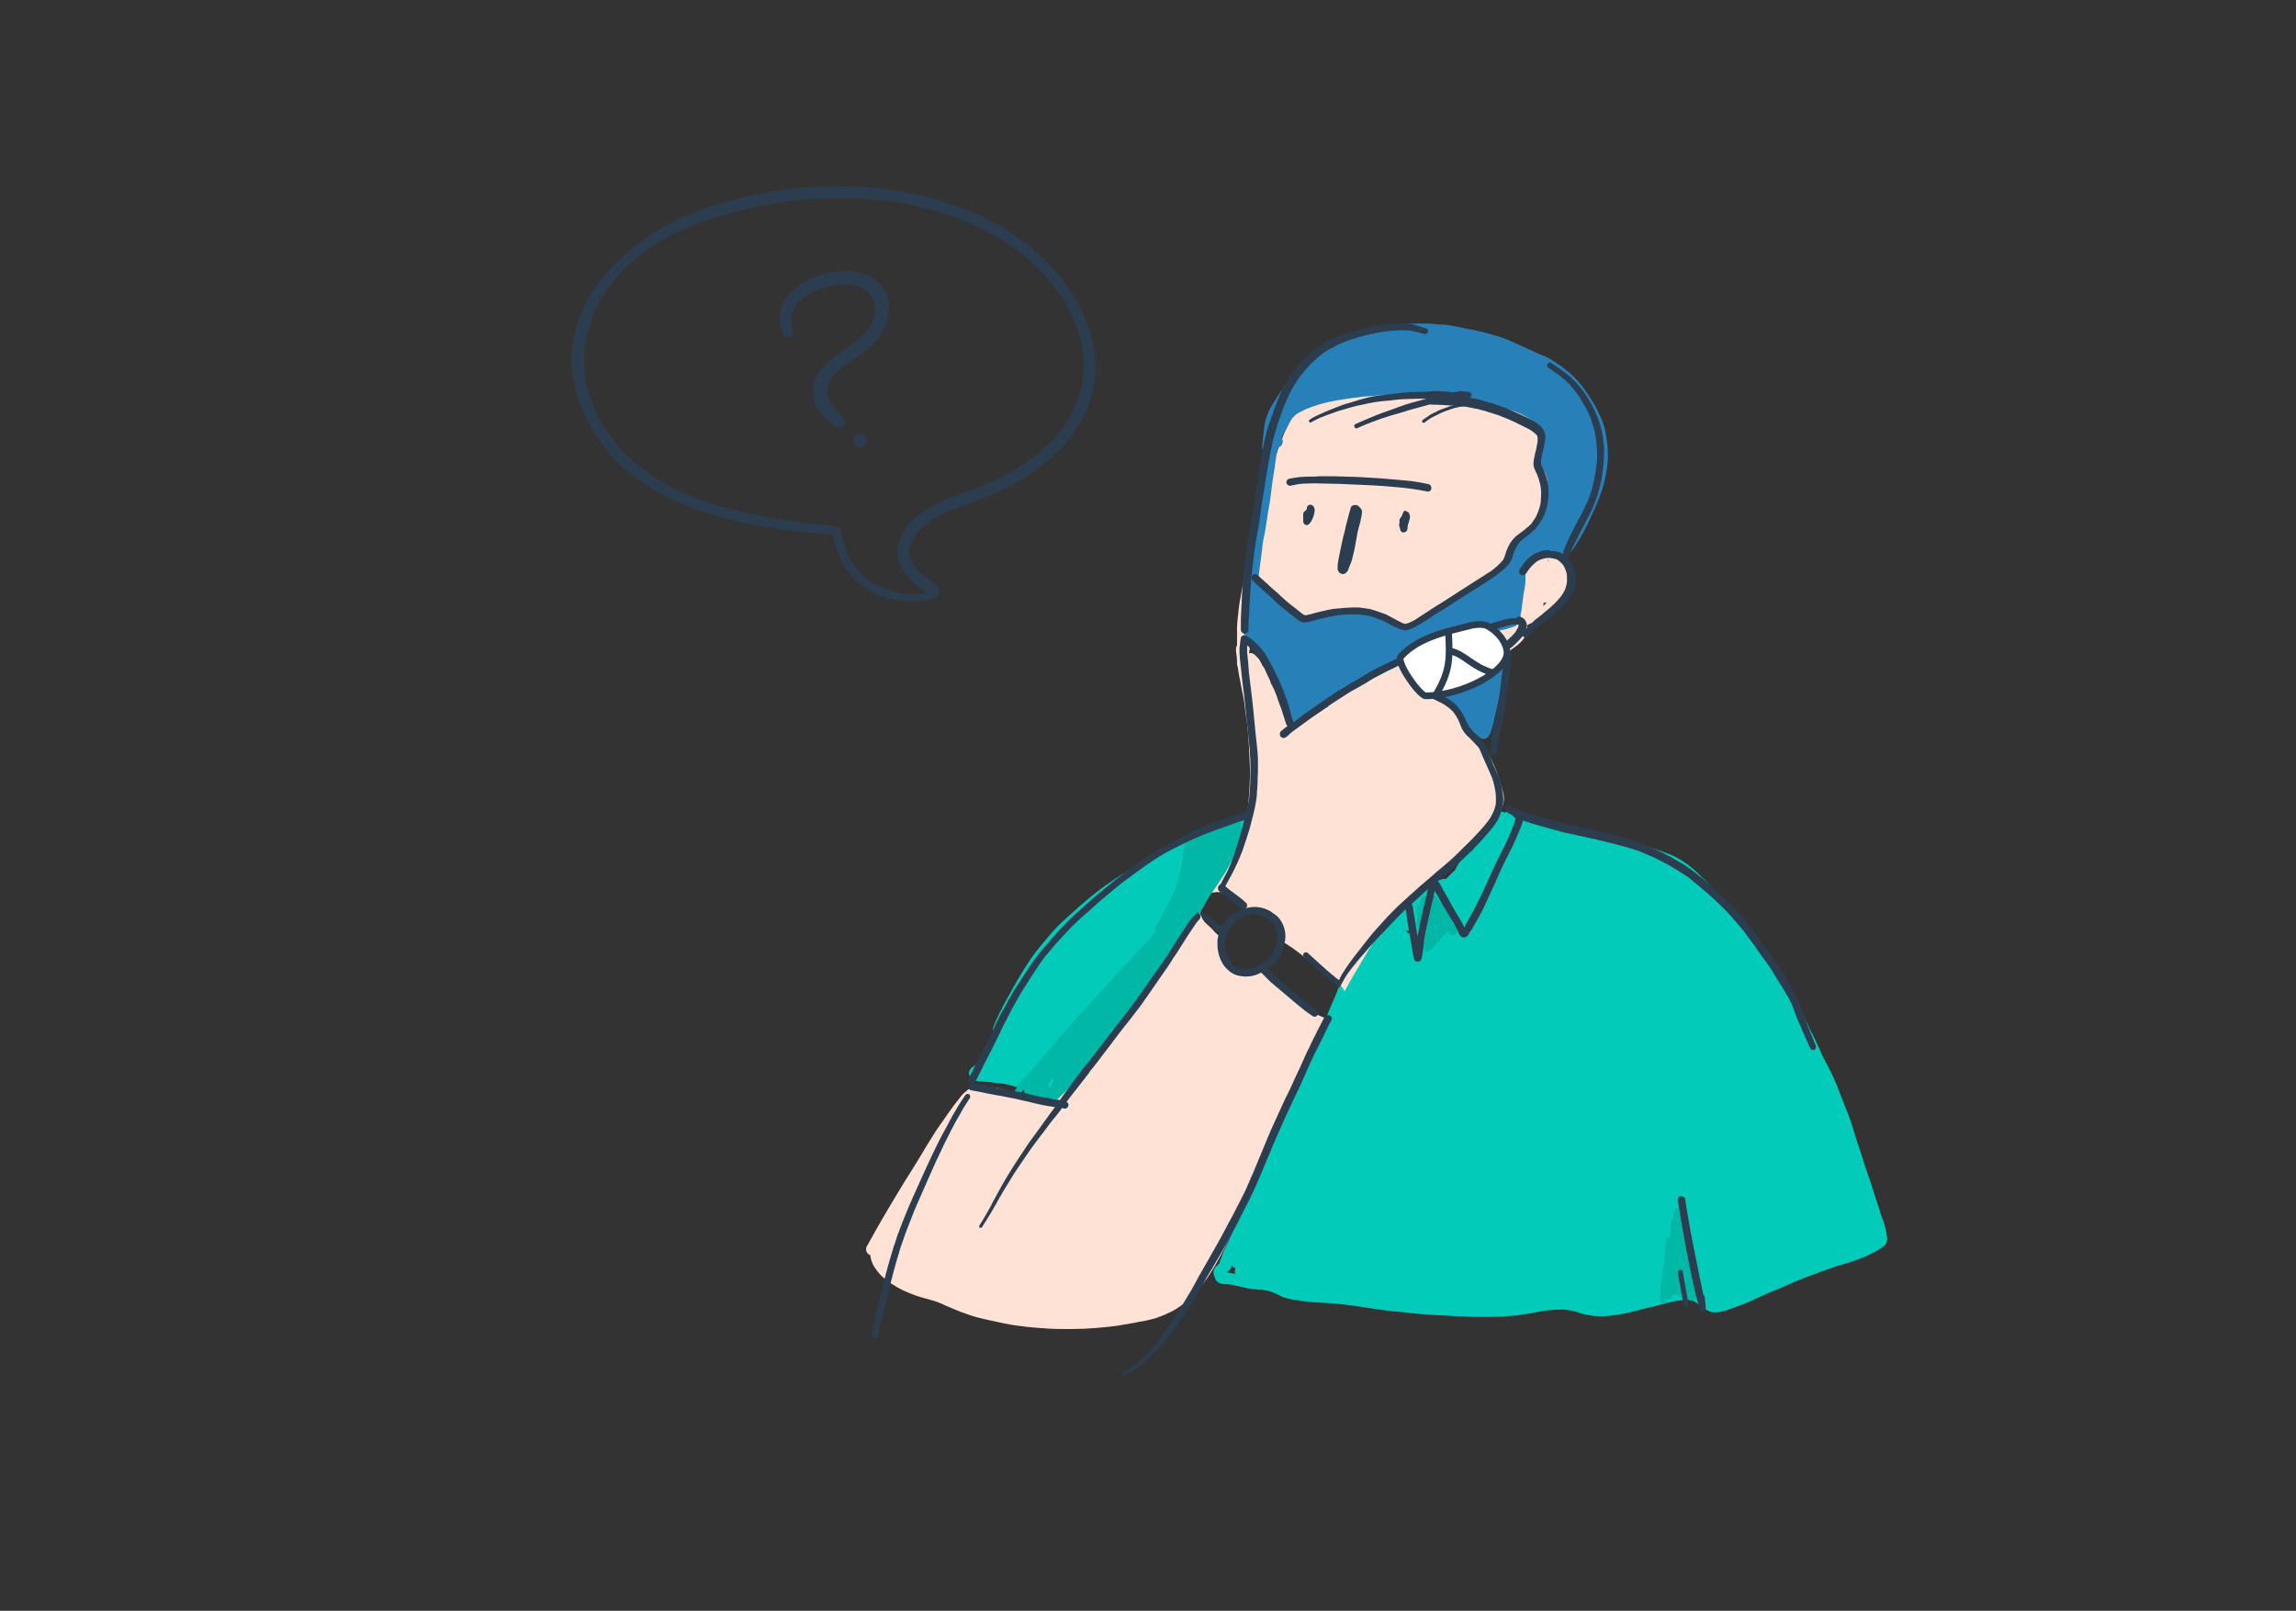 <?xml version="1.0" encoding="utf-8"?>
<!-- Generator: Adobe Illustrator 22.1.0, SVG Export Plug-In . SVG Version: 6.00 Build 0)  -->
<svg version="1.1" id="Capa_1" xmlns="http://www.w3.org/2000/svg" xmlns:xlink="http://www.w3.org/1999/xlink" x="0px" y="0px"
	 viewBox="0 0 660 463" style="enable-background:new 0 0 660 463;" xml:space="preserve">
<rect x="0" y="0" width="660" height="463" fill="#333333" stroke="none"/>
<style type="text/css">
	.st0{fill:#02CCB9;}
	.st1{fill:#01B7A6;}
	.st2{fill:#FFE2D6;}
	.st3{fill:#2880B9;}
	.st4{fill:#2C3D50;}
	.st5{fill:#FFFFFF;stroke:#2C3D50;stroke-width:1.92;}
	.st6{fill:none;stroke:#2C3D50;stroke-width:1.92;stroke-linecap:round;stroke-linejoin:round;}
	.st7{fill:none;stroke:#2C3D50;stroke-width:1.92;}
</style>
<title>03_dudas</title>
<desc>Created with Sketch.</desc>
<g id="Group-4" transform="translate(249, 93)">
	<g id="Group-3">
		<path id="Fill-793-Copy" class="st0" d="M107.3,141.7c-0.1,0-0.3,0-0.4,0l-0.1,0l-0.1,0c-0.3,0-0.5,0.1-0.7,0.1
			c-0.3,0.1-0.6,0.2-0.9,0.2l-0.2,0.1l-0.3,0.1c-0.5,0.1-0.9,0.3-1.4,0.4c-1,0.3-2.2,0.7-3.3,1.1c-1.5,0.6-2.7,1-3.7,1.5
			c-0.9,0.4-1.9,0.9-3.1,1.5c-1.9,1-3.9,2.1-6.4,3.6c-1.3,0.8-2.6,1.6-3.8,2.3c-0.7,0.4-1.4,0.9-2.1,1.3c-0.6,0.3-1.1,0.7-1.7,1
			c-0.5,0.3-1,0.6-1.5,0.9c-0.9,0.6-1.9,1.2-2.9,1.8l-0.9,0.6c-0.7,0.5-1.5,0.9-2.2,1.4c-0.9,0.6-1.8,1.2-2.8,1.9
			c-1.1,0.8-2.2,1.6-3.2,2.4c-0.9,0.7-1.8,1.5-2.9,2.4c-1,0.8-1.8,1.6-2.6,2.3c-0.7,0.6-1.4,1.3-2.1,1.9l-0.6,0.5
			c-0.9,0.8-1.7,1.6-2.5,2.4c-0.9,0.9-1.8,1.9-2.5,2.8c-0.8,0.9-1.5,1.8-2.2,2.6c-0.8,1-1.6,2-2.4,3.1c-1.2,1.7-2.4,3.6-3.9,6.1
			c-1.1,1.9-2.2,3.8-3.2,5.7l-0.3,0.5c-0.8,1.4-1.4,2.6-1.9,3.7l-0.1,0.1c-0.3,0.6-0.6,1.2-0.9,1.9c-0.4,0.9-0.7,1.7-1,2.5
			c-0.2,0.5,0,1.1,0.4,1.6l-0.3,0.5c-0.3,0.6-0.7,1.1-1,1.7c-0.6,0.9-1.1,1.8-1.7,2.8l-0.9,1.5l0,0l0,0c-0.1,0.1-0.1,0.2-0.2,0.3
			c-0.1,0.1-0.1,0.2-0.2,0.3c-0.1,0.2-0.2,0.4-0.3,0.6c-0.1,0.1-0.1,0.2-0.1,0.3c0,0.1,0,0.1,0,0.2c-0.1,0.2-0.3,0.3-0.4,0.5
			c-0.2,0.2-0.3,0.3-0.5,0.5l0,0c-0.1,0.1-0.2,0.1-0.3,0.2c-0.2,0.2-0.4,0.3-0.7,0.5c-0.1,0.1-0.2,0.1-0.2,0.2
			c-0.1,0.1-0.2,0.3-0.3,0.4c-0.1,0.2-0.1,0.3-0.2,0.5c-0.1,0.3-0.1,0.7,0,1c0.2,0.7,0.8,1.3,1.7,1.6c0.7,0.2,1.5,0.3,2.2,0.3
			c0.4,0,0.9,0,1.4,0.1c0.6,0,1.2,0.1,1.8,0.2c0.2,0,0.4,0,0.6,0.1c0.3,0,0.7,0.1,1,0.1c0.4,0,0.7,0.1,1.1,0.1
			c2.1,0.4,4.3,1,6.7,1.8c0.6,0.2,1.2,0.4,1.9,0.6c0.5,0.2,1,0.3,1.5,0.5l0.6,0.2c0.8,0.3,1.7,0.6,2.6,0.9l0.3,0.1
			c0.4,0.1,0.8,0.2,1.3,0.4c0.2,0.1,0.5,0.2,0.7,0.2c0.1,0,0.2,0.1,0.3,0.1c0.2,0.1,0.5,0.1,0.8,0.1h0c0.2,0,0.4,0,0.5-0.1
			c0.1,0,0.1,0,0.2,0c1-0.2,1.8-0.9,2.5-1.6c0.3-0.3,0.6-0.6,0.9-1c0.1-0.1,0.2-0.2,0.3-0.4c0.6-0.7,1.2-1.4,1.8-2.1l0.4-0.5
			c0.2-0.3,0.5-0.5,0.7-0.8c0.5-0.6,1.1-1.3,1.6-1.9c0.6-0.8,1.5-1.9,2.3-3c0.4-0.5,0.7-1.1,1.1-1.6c0.3-0.4,0.6-0.9,0.9-1.3
			c0.4-0.5,0.8-1.1,1.1-1.6c1-1.4,2-2.8,3-4.3c2.3-3.4,4.7-6.7,7.1-9.9l1.2-1.6c0.5-0.8,1.1-1.5,1.6-2.3c0.8-1.1,1.6-2.2,2.4-3.3
			c0.4-0.5,0.7-1,1.1-1.5c0.3-0.4,0.7-0.9,1-1.3l0.4-0.5c0.5-0.7,1.1-1.4,1.6-2.1c0.1-0.2,0.3-0.4,0.4-0.6c0-0.1,0-0.2,0.1-0.3
			c0.1-0.7,0.5-1.5,0.9-2.1c0.2-0.3,0.3-0.5,0.5-0.8c0.1-0.2,0.2-0.4,0.3-0.6c0.3-0.6,0.6-1.3,0.9-1.9c0.3-0.6,0.6-1.2,1-1.7
			c0.4-0.6,0.8-1.3,1.2-1.9c0.2-0.3,0.3-0.5,0.5-0.8c0.4-0.7,0.8-1.4,1.2-2.2c0.4-0.7,0.8-1.3,1.1-2l0.5-0.8c0.2-0.4,0.4-0.7,0.6-1
			c0.4-0.7,0.9-1.3,1.4-1.9c0.5-0.5,1.1-0.9,1.7-1.2c0.1-0.2,0.2-0.4,0.3-0.6c0.9-2.2,2-4.3,3-6.4c0.5-1,1.1-2.1,1.6-3.1
			c0.3-0.5,0.5-1,0.8-1.5c0.1-0.3,0.3-0.5,0.4-0.8c0.2-0.3,0.3-0.7,0.5-1c0.4-0.6,0.9-1.2,1.4-1.8c0.3-0.3,0.6-0.5,0.9-0.7
			c0-0.2,0-0.5,0-0.7c0-0.2,0-0.5-0.1-0.7c0-0.2-0.1-0.3-0.2-0.5l-0.1-0.1c-0.1-0.2-0.2-0.3-0.4-0.5l0,0c-0.3-0.3-0.8-0.5-1-0.6
			C108.3,141.7,107.9,141.7,107.3,141.7L107.3,141.7z"/>
		<path id="Fill-795-Copy" class="st0" d="M107.5,145.5c0,0,0,0.1,0.1,0.1C107.5,145.6,107.5,145.5,107.5,145.5 M108.2,143.4
			c-0.3,0.1-0.6,0.3-0.8,0.6c-0.2,0.4-0.3,1,0,1.4c0,0,0,0,0,0c0,0,0,0,0,0c-0.1,0.3-0.2,0.6-0.3,0.9c-0.1,0.3-0.3,0.6-0.5,0.9
			c-0.1,0.2-0.3,0.4-0.5,0.7c-1,1.2-2.1,2.4-3.2,3.6c-0.2,0.2-0.3,0.5-0.3,0.7c0,0.3,0.1,0.6,0.3,0.7c0.4,0.4,1.1,0.4,1.5,0
			c0.6-0.7,1.3-1.4,1.9-2.2c0.1-0.2,0.2-0.4,0.3-0.6c0.1-0.3,0.3-0.5,0.4-0.8c0.2-0.3,0.3-0.7,0.5-1c0.4-0.6,0.9-1.2,1.4-1.8
			c0.2-0.2,0.3-0.3,0.5-0.5c0-0.1,0.1-0.1,0.1-0.2c0.1-0.3,0.1-0.5,0.2-0.8c0-0.3,0-0.6-0.1-0.9c-0.2-0.6-0.7-1-1.3-1
			C108.4,143.3,108.3,143.3,108.2,143.4"/>
		<path id="Fill-797-Copy" class="st0" d="M106.5,273.2c-0.6-0.1-1.3-0.2-2.1-0.3c-0.3,0-0.6-0.1-0.8-0.1l0.1-0.1
			c0.2-0.2,0.5-0.5,0.8-0.7c0.2-0.2,0.4-0.5,0.4-0.7c0-0.1,0-0.1,0-0.2l0.2-0.3l0.1-0.1l0,0c0.1,0.3,0.3,0.5,0.6,0.7
			c0.2,0.1,0.4,0.2,0.6,0.2c0.1,0,0.2,0,0.2,0l-0.1,0.4l-0.2,0.5C106.3,272.6,106.3,272.9,106.5,273.2z M156,174.6
			c0.2,0,0.5-0.1,0.7-0.1c0.2-0.1,0.4-0.2,0.6-0.2c-0.4,0.5-0.7,1-1.1,1.4c-0.3-0.3-0.5-0.6-0.9-1l-0.1-0.1l-0.1-0.2
			c0.1,0.1,0.2,0.1,0.4,0.1l0.2,0L156,174.6z M185,140L185,140c-0.3,0-0.6,0.1-0.8,0.2c-0.3,0.1-0.5,0.2-0.7,0.4
			c0,0-0.1-0.1-0.1-0.1c-0.2-0.1-0.5-0.2-0.7-0.2c-0.1,0-0.2,0-0.4,0c-0.3,0.1-0.6,0.3-0.8,0.6c-0.5,0.7-0.9,1.5-1.3,2.2l0,0.1
			c-0.4,0.7-0.9,1.5-1.3,2.1c-0.4,0.6-0.9,1.3-1.3,1.9l-0.1,0.1c-0.4,0.5-0.8,1.1-1.2,1.6l-0.2,0.2c-0.7,0.8-1.3,1.7-2.1,2.6
			c-0.1,0-0.2-0.1-0.4-0.1l0,0c-0.1,0-0.2,0-0.3,0c-0.2,0.1-0.4,0.2-0.6,0.3c-0.2,0.1-0.3,0.3-0.5,0.4c-0.1,0.1-0.3,0.3-0.4,0.5l0,0
			c-0.2,0.2-0.3,0.4-0.5,0.7c-0.3,0.5-0.6,1-0.9,1.5c-0.5,0.8-0.9,1.6-1.2,2.2l-0.5,0.4c-0.3,0.3-0.6,0.6-0.9,0.9
			c-0.4,0.4-0.8,0.8-1.2,1.2c-0.2-0.1-0.4-0.1-0.6-0.1c-0.2,0-0.3,0-0.4,0.1c-0.5,0.1-0.9,0.3-1.3,0.5c-0.2,0.1-0.4,0.3-0.6,0.5
			l-0.3,0.2c-0.1,0.1-0.2,0.2-0.3,0.3l-2.9,2.2l-1.4,1.1l-1.1,0.8l-1.1,0.8l-0.5,0.4l-0.5,0.4c-0.2,0.1-0.4,0.3-0.5,0.4
			c-0.7,0.5-1.4,1.1-2.1,1.7c-0.3,0.3-0.5,0.8-0.5,1.2c-0.1,0-0.2,0-0.2,0c-0.2,0-0.4,0.1-0.6,0.1c-0.2,0.1-0.3,0.3-0.4,0.5
			c-0.2,0-0.4-0.1-0.6-0.1l0,0l-0.3,0c-0.2,0-0.5,0.1-0.7,0.1c-0.3,0.1-0.7,0.2-1,0.4l-0.2,0.1c-0.4,0.2-0.7,0.4-1,0.6
			c-0.5,0.4-0.9,0.7-1.3,1.1c-0.3,0.3-0.5,0.6-0.7,0.8l-0.1,0.1c-0.4,0.5-0.8,1-1.1,1.5c-1.3,1.7-2.3,3.2-3.3,4.7
			c-1,1.6-2,3.3-2.9,5.1c-0.5,1.1-1,2.3-1.5,3.4l-0.1,0.4c-0.1,0.3-0.3,0.7-0.4,1c-0.1,0.2-0.2,0.4-0.2,0.6
			c-0.2,0.4-0.4,0.9-0.5,1.3l-0.1,0.3l0,0l0,0c-0.6,1.4-1.2,2.9-1.9,4.4c-0.6,1.5-1.2,3-1.8,4.5l-0.1,0.3c-0.5,1.3-1,2.7-1.6,4
			l-0.2,0.6l-0.1,0.3c-0.5,1.3-1,2.6-1.6,4c-0.4,0.9-0.8,1.7-1.1,2.5c-0.6,1.2-1.1,2.5-1.7,3.8c-0.4,1-0.8,2-1.2,3
			c-0.4,1-0.8,2-1.2,2.9c-0.9,2.1-1.8,4.1-2.5,5.6c-0.7,1.5-1.4,3.1-2,4.5l-0.4,1c-0.5,1.1-1,2.2-1.5,3.3c-0.3,0.8-0.7,1.5-1,2.3
			c-0.9,2-1.7,3.9-2.6,5.6l-1,2.1c-1.4,3-2.9,6.1-4.3,9.2c-0.5,1.1-1,2.2-1.5,3.3c-0.3,0.7-0.6,1.4-0.9,2.1c-0.4,1-0.9,2-1.3,3
			l-0.2,0.4c-0.4,0.8-0.7,1.6-1.1,2.4l-0.5,1.4c-0.2,0.4-0.4,1-0.5,1.5c-0.3,0.2-0.5,0.5-0.8,0.7c-0.3,0.3-0.7,0.7-0.8,1.3
			c-0.1,0.4-0.1,0.9,0.1,1.4c0.1,0.5,0.3,0.9,0.5,1.3c0.4,0.6,1,1,1.7,1.1c0.4,0.1,0.8,0.1,1.2,0.1c0.4,0,0.8,0.1,1.3,0.1
			c1.1,0.2,2.2,0.5,3.3,0.7c0.4,0.1,0.8,0.2,1.3,0.3c0.3,0.1,0.7,0.2,1.1,0.2c0.5,0.1,1,0.2,1.7,0.2c0.2,0,0.4,0,0.6,0.1
			c0.2,0,0.4,0,0.6,0c0.4,0,0.7,0.1,1.1,0.1c0.7,0.1,1.4,0.3,2.1,0.5c0.4,0.2,0.8,0.4,1.2,0.5c0.5,0.2,0.9,0.4,1.4,0.7
			c0.4,0.2,0.9,0.4,1.3,0.5c0.6,0.2,1.3,0.4,2,0.5c0.5,0.1,0.9,0.1,1.4,0.2c0.2,0,0.3,0,0.5,0.1c0.2,0,0.3,0,0.4,0.1
			c0.4,0.1,0.7,0.1,1.1,0.1l0.9,0.1l0.9,0.1c0.9,0.1,1.8,0.2,2.7,0.2l1.8,0.1l1.7,0.1c0.7,0.1,1.5,0.1,2.2,0.2
			c0.4,0,0.7,0.1,1.1,0.1c0.2,0,0.4,0,0.6,0.1c0.6,0.1,1.2,0.1,1.8,0.2l2,0.3l2,0.3c0.7,0.1,1.3,0.2,2,0.3l0.5,0.1
			c0.3,0,0.6,0.1,0.9,0.1c0.6,0.1,1.3,0.2,2,0.3l1.9,0.2l1.9,0.2c0.7,0.1,1.3,0.1,2,0.2c0.3,0,0.6,0.1,0.9,0.1c0.2,0,0.4,0,0.7,0.1
			c0.6,0.1,1.2,0.1,1.9,0.2l4,0.3c1.3,0.1,2.5,0.1,3.8,0.2c0.5,0,1,0,1.6,0.1c2.3,0.1,4.7,0.2,7,0.3c0.7,0,1.5,0,2.2,0l0.7,0l0,0
			c0.5,0,0.9,0,1.4,0l0.1,0c0.3,0,0.5,0,0.8,0c0.1,0,0.3,0,0.4,0l2.1-0.1l0.1,0c0.3,0,0.6,0,0.8,0l1-0.1l1-0.1l0.4,0
			c0.5,0,0.9-0.1,1.4-0.1c1.1-0.2,2.1-0.3,3.2-0.5c0.7-0.1,1.5-0.2,2.2-0.4c0.4-0.1,0.7-0.1,1.1-0.2c0.9-0.2,1.9-0.3,2.7-0.4
			c1.1-0.1,2.2-0.2,3.2-0.2c0.7,0,1.4,0,2,0.1c0.9,0.1,1.9,0.3,2.8,0.6c0.2,0.1,0.5,0.1,0.7,0.2c0.2,0.1,0.4,0.1,0.6,0.2
			c0.5,0.2,1.1,0.3,1.6,0.4l0.1,0c0.9,0.2,2,0.4,3.3,0.4c0.2,0,0.5,0,0.8,0c0.7,0,1.5,0,2.4-0.1c1-0.1,2.1-0.3,3.3-0.5
			c0.8-0.1,1.8-0.3,2.9-0.6l1.2-0.3l1.2-0.3l0.3-0.1c1.3-0.3,2.6-0.6,3.8-0.9l3-0.8c1.3-0.3,2.8-0.7,4.2-0.9c0.4,0,0.9-0.1,1.4-0.2
			c0.2,0,0.4,0,0.7,0c0.2,0,0.5,0,0.8,0c0.4,0.1,0.8,0.2,1.2,0.3c0.3,0.1,0.6,0.3,0.9,0.5c0.2,0.2,0.5,0.3,0.7,0.5
			c0.8,0.6,1.4,1.1,2.1,1.5c0.3,0.2,0.7,0.3,1,0.5l0.2,0.1c0.4,0.1,0.8,0.2,1.2,0.2l0.1,0c0,0,0.1,0,0.1,0c0.2,0,0.3,0,0.5,0
			c0.3,0,0.5-0.1,0.8-0.1c0.4-0.1,0.9-0.2,1.3-0.3c0.2-0.1,0.4-0.1,0.7-0.2c0.1,0,0.2-0.1,0.3-0.1c1.1-0.4,2.2-0.8,3.3-1.2l0.6-0.2
			c1.9-0.7,3.7-1.6,5.5-2.4c0.6-0.3,1.2-0.5,1.7-0.8l0.8-0.3c1.4-0.6,2.9-1.2,4.3-1.8c1-0.4,1.9-0.9,2.9-1.3
			c0.7-0.3,1.4-0.6,2.2-0.9l0.1,0l0.4-0.2c0.8-0.3,1.6-0.6,2.4-0.9c1-0.4,2-0.7,3-1.1c0.4-0.1,0.7-0.3,1.1-0.4
			c0.6-0.2,1.1-0.4,1.7-0.6c1-0.4,2.1-0.7,3.2-1c0.4-0.1,0.7-0.2,1.1-0.3c1.5-0.5,3-1,4.5-1.6l0.3-0.1c0.4-0.2,0.9-0.4,1.3-0.6
			c0.6-0.3,1.1-0.6,1.6-0.8c0.4-0.2,0.9-0.5,1.3-0.7l0,0c0.1-0.1,0.3-0.2,0.4-0.3l0.1-0.1l0.2-0.1c0.3-0.2,0.7-0.4,1-0.7
			c0.2-0.2,0.4-0.4,0.5-0.6c0.1-0.2,0.2-0.4,0.3-0.7l0-0.1l0-0.1c0.1-0.2,0.1-0.4,0.1-0.6c0-0.2,0-0.4-0.1-0.6l0-0.2
			c-0.1-0.5-0.2-0.9-0.2-1.3c-0.2-0.9-0.4-1.6-0.6-2.3c-0.1-0.3-0.2-0.6-0.3-0.9c-0.1-0.1-0.1-0.3-0.2-0.4c-0.2-0.5-0.3-1-0.5-1.4
			c-0.2-0.9-0.5-1.8-0.8-2.6c-0.6-1.9-1.2-3.8-1.8-5.6c-0.5-1.6-1.1-3.2-1.6-4.7l-0.3-0.9c-0.3-1-0.6-1.9-0.9-2.9
			c-0.3-1-0.6-1.9-1-2.9c-0.1-0.4-0.3-0.8-0.4-1.3c-0.2-0.5-0.4-1.1-0.5-1.6c-0.2-0.6-0.4-1.3-0.6-1.9c-0.1-0.3-0.2-0.7-0.3-1
			c-0.6-2-1.4-3.9-2.1-5.7c-0.8-2-1.6-4-2.2-5.7c-0.7-1.7-1.5-3.4-2.6-5.6l-0.2-0.3c-0.4-0.8-0.8-1.5-1.2-2.3
			c-0.3-0.5-0.5-1.1-0.7-1.6c-0.2-0.4-0.3-0.7-0.5-1.1c-0.4-0.8-0.8-1.7-1.2-2.5c-0.4-0.9-0.9-1.9-1.4-2.8l-0.3-0.7
			c-0.7-1.5-1.4-3-2.2-4.5c-1-1.9-2.1-3.9-3-5.5c-0.4-0.7-0.8-1.4-1.2-2.1l-0.4-0.7c-0.5-0.9-1-1.7-1.4-2.4c-0.5-0.8-1-1.6-1.6-2.4
			c-0.6-0.9-1.2-1.9-1.8-2.9l-0.3-0.5c-0.4-0.6-0.8-1.3-1.2-1.9c-0.5-0.8-1.1-1.6-1.7-2.5c-1.2-1.7-2.5-3.4-3.9-5.1
			c-1.3-1.6-2.8-3.1-4.1-4.5c-0.5-0.6-1.1-1.1-1.6-1.6c-0.2-0.2-0.4-0.4-0.5-0.5c-0.6-0.6-1.3-1.3-2-2.1c-1.5-1.6-2.8-2.9-4.1-4.1
			l-0.3-0.3c-0.6-0.6-1.2-1.1-1.8-1.7c-1-0.8-1.8-1.5-2.6-2c-0.7-0.5-1.6-1-2.5-1.5c-0.9-0.5-1.9-0.9-2.8-1.2c-1-0.4-1.9-0.7-2.8-1
			c-0.8-0.3-1.8-0.6-2.8-0.9c-0.7-0.2-1.4-0.4-2.1-0.6l-0.5-0.1l-1.4-0.4l-1.4-0.4l-0.3-0.1c-1.8-0.5-3.7-1-5.5-1.5
			c-0.7-0.2-1.4-0.4-2.1-0.7c-1.1-0.4-2.3-0.7-3.4-1c-1-0.2-2-0.5-3-0.7c-0.8-0.2-1.7-0.3-2.5-0.5l-0.5-0.1
			c-1.6-0.3-3.3-0.7-4.9-1.1c-0.3-0.1-0.6-0.2-1-0.2c-0.6-0.1-1.1-0.3-1.7-0.5l-0.2-0.1c-0.2-0.1-0.5-0.1-0.7-0.2
			c-0.3-0.1-0.7-0.2-1-0.3c-0.4-0.1-0.8-0.2-1.2-0.3c-0.2-0.1-0.4-0.1-0.7-0.2c-0.6-0.1-1.1-0.3-1.7-0.6c-0.2-0.1-0.5-0.2-0.7-0.3
			l-0.2-0.1l0,0c-0.2-0.1-0.4-0.2-0.6-0.2C185.8,140.1,185.5,140.1,185,140z"/>
		<path id="Fill-799-Copy" class="st0" d="M111.2,267.4c-1.1,1-2.2,2-3.4,3c-0.3,0-0.6,0-0.9,0.2c-0.1,0.1-0.2,0.1-0.3,0.2
			c-0.2,0.2-0.3,0.4-0.4,0.6c-0.1,0.2-0.2,0.5-0.2,0.7c-0.1,0.5,0,1,0.4,1.4c0.4,0.4,0.9,0.5,1.4,0.4c0.4-0.1,0.7-0.4,1.1-0.7
			c0.2-0.2,0.4-0.3,0.6-0.5c0.4-0.4,0.8-0.8,1.2-1.1c0.8-0.7,1.6-1.5,2.3-2.2c0.5-0.5,0.5-1.3,0-1.8c-0.2-0.2-0.6-0.4-0.9-0.4
			C111.7,267.1,111.4,267.2,111.2,267.4"/>
		<path id="Fill-801-Copy" class="st0" d="M158.3,174.7C158.4,174.7,158.4,174.7,158.3,174.7C158.4,174.7,158.4,174.7,158.3,174.7
			 M157,174.3c-0.2,0.1-0.5,0.2-0.6,0.4c-0.2,0.2-0.3,0.4-0.4,0.6c-0.1,0.3-0.2,0.6-0.3,0.8c-0.1,0.3-0.1,0.6-0.2,0.9
			c-0.1,0.3-0.1,0.5-0.2,0.8c-0.1,0.5-0.2,1-0.3,1.5c-0.1,0.4-0.1,0.7,0.1,1.1c0.2,0.3,0.5,0.5,0.8,0.6c0.7,0.2,1.5-0.2,1.7-1
			c0.1-0.5,0.2-0.9,0.3-1.4c0.1-0.2,0.1-0.5,0.2-0.7c0-0.1,0-0.2,0.1-0.3c0.1,0,0.1,0,0.2,0c0.3,0,0.7-0.1,1-0.1
			c0.4-0.1,0.7-0.4,0.9-0.7c0.2-0.3,0.3-0.8,0.2-1.1c-0.1-0.4-0.4-0.7-0.7-0.9c-0.1,0-0.2-0.1-0.4-0.1c-0.2-0.1-0.5-0.1-0.7,0
			c-0.1,0-0.1,0-0.2,0c-0.1-0.1-0.3-0.2-0.4-0.3c-0.2-0.1-0.5-0.2-0.8-0.2C157.2,174.2,157.1,174.3,157,174.3"/>
		<path id="Fill-803-Copy" class="st1" d="M47.2,219.7c0,0,0,0.1,0,0.1C47.2,219.8,47.2,219.7,47.2,219.7 M46.5,218.5
			C46.5,218.5,46.5,218.5,46.5,218.5C46.5,218.5,46.5,218.5,46.5,218.5 M46.7,218.3C46.7,218.4,46.7,218.4,46.7,218.3
			C46.7,218.4,46.7,218.4,46.7,218.3 M47,217.6c0,0.1,0,0.2,0,0.4c-0.1,0.2-0.2,0.3-0.4,0.5c-0.2,0.1-0.4,0.2-0.5,0.3
			C46.4,218.3,46.7,218,47,217.6 M52.2,219.2C52.2,219.2,52.2,219.2,52.2,219.2c0.2-0.3,0.3-0.6,0.4-0.9c0.3-0.6,0.6-1.2,0.8-1.7
			c0.1,0.2,0.3,0.5,0.5,0.6c0,0,0.1,0,0.1,0.1c-0.4,0.8-0.7,1.6-1.1,2.5C52.7,219.5,52.4,219.4,52.2,219.2 M96.4,152.9
			C96.4,152.9,96.4,152.9,96.4,152.9c0,0.1,0,0.1,0,0.2C96.4,153,96.4,153,96.4,152.9 M103.4,146.1
			C103.4,146.1,103.4,146.1,103.4,146.1c0-0.1,0.1-0.1,0.1-0.2C103.5,146,103.5,146,103.4,146.1
			C103.5,146.1,103.4,146.1,103.4,146.1 M105.6,142c-0.2,0.2-0.4,0.5-0.6,0.8c0,0-0.1,0.1-0.1,0.1c-0.1,0-0.3,0-0.4,0.1
			c-0.1,0-0.3,0.1-0.4,0.1c-0.1,0-0.1,0-0.2,0c-0.1,0-0.2,0-0.3,0c-0.2,0.1-0.3,0.1-0.5,0.3c-0.1,0.1-0.2,0.2-0.3,0.3
			c-0.1,0.1-0.3,0.2-0.4,0.2c-0.3,0.2-0.5,0.4-0.8,0.6c-0.1,0.1-0.1,0.1-0.2,0.2c-0.2,0-0.4,0-0.5,0.1c-0.2,0.1-0.3,0.2-0.5,0.4
			c0-0.2-0.1-0.4-0.3-0.6c-0.2-0.2-0.4-0.3-0.6-0.3c-0.3-0.3-0.9-0.4-1.3-0.1c-0.3,0.2-0.5,0.4-0.7,0.6c-0.1,0.1-0.2,0.2-0.3,0.4
			c-0.2,0.2-0.3,0.4-0.5,0.5c-0.2,0.2-0.4,0.4-0.6,0.7c-0.1,0.1-0.1,0.1-0.2,0.2c0,0-0.1,0-0.1,0.1c0,0,0,0,0-0.1
			c0-0.1-0.1-0.1-0.1-0.2c-0.1-0.2-0.3-0.4-0.5-0.5c-0.3-0.2-0.5-0.2-0.8-0.1c-0.3,0.1-0.5,0.2-0.7,0.4c-0.2,0.3-0.4,0.5-0.4,0.9
			c0,0.2,0.1,0.4,0.2,0.6c-0.1,0.1-0.1,0.2-0.2,0.4c-0.1,0.1-0.1,0.3-0.2,0.4c-0.1,0.1-0.1,0.3-0.2,0.4c0,0,0,0,0,0
			c-0.6-0.2-1.2,0.2-1.3,0.8c-0.1,0.2-0.1,0.5-0.1,0.7c-0.2,0.2-0.3,0.5-0.3,0.8c0,0.3-0.1,0.6-0.1,0.9c0,0.5-0.1,1-0.1,1.6
			c0,0,0,0.1,0,0.1c-0.1,0.6-0.2,1.3-0.4,1.9c-0.1,0.5-0.2,1-0.3,1.5c-0.1,0.6-0.3,1.1-0.4,1.7c-0.2,1-0.6,1.9-0.9,2.9
			c-0.2,0.7-0.5,1.4-0.8,2.1c-0.2,0.4-0.4,0.9-0.6,1.3c-0.2,0.4-0.3,0.7-0.5,1c-0.2,0.4-0.4,0.8-0.6,1.2c-0.3,0.5-0.6,1.1-0.9,1.6
			c-0.4,0.8-0.9,1.6-1.3,2.4c-0.2,0.4-0.4,0.8-0.6,1.2c-0.3,0.5-0.5,1.1-0.7,1.7c-0.1,0.2-0.1,0.4,0,0.6c-1.1,1.4-2.3,2.8-3.4,4.1
			c0,0-0.1,0-0.1,0.1c-0.2,0.1-0.3,0.2-0.5,0.3c-0.2,0.2-0.4,0.4-0.6,0.6c-0.2,0.3-0.4,0.6-0.6,0.9c-0.4,0.3-0.7,0.7-1.1,1.1
			c-0.2,0.2-0.4,0.4-0.6,0.7c-0.3,0.3-0.6,0.6-0.9,0.9c-0.7,0.7-1.4,1.4-2,2.1c-1.4,1.6-2.9,3.1-4.3,4.7c-2.7,2.9-5.4,5.9-8.1,8.9
			c-0.9,1.1-1.9,2.1-2.8,3.2c-0.6,0.7-1.2,1.3-1.8,2c-1.5,1.8-3,3.5-4.5,5.2c-0.4,0.5-0.9,1.1-1.3,1.6c-0.7,0.9-1.4,1.7-2.2,2.6
			c-0.3,0.4-0.6,0.7-1,1.1c-0.3,0.3-0.6,0.6-0.9,1c-1,1.1-2,2.2-2.9,3.2c-0.2,0.2-0.3,0.5-0.2,0.7c0,0,0,0.1-0.1,0.1
			c-0.1,0.1-0.2,0.2-0.3,0.4c-0.1,0.2-0.2,0.4-0.3,0.6c-0.1,0.1-0.1,0.3-0.1,0.4c0,0.2,0.1,0.4,0.2,0.6c0.3,0.3,0.9,0.3,1.2,0
			c0.5-0.6,1-1.2,1.5-1.9c0,0.1,0,0.2,0,0.3c0,0.1,0,0.3,0.1,0.4c0.1,0.1,0.1,0.3,0.2,0.4c0.1,0.1,0.2,0.2,0.2,0.3
			c0.2,0.2,0.4,0.3,0.6,0.5c0.3,0.2,0.7,0.4,1.1,0.5c0.4,0.2,0.8,0.3,1.3,0.4c0.4,0.1,0.8,0.2,1.2,0.3c0.2,0.1,0.5,0.1,0.7,0.1
			c0.3,0,0.5-0.1,0.7-0.2c0.3-0.1,0.4-0.4,0.5-0.7c0.2,0.1,0.3,0.2,0.5,0.2c0.3,0.2,0.7,0.3,1,0.4c0.3,0.1,0.6,0.2,0.9,0.2
			c0.4,0.1,0.8,0.1,1.2-0.1c0.4-0.2,0.8-0.4,1.2-0.7c0.4-0.3,0.7-0.6,1-0.9c0.1,0,0.1,0,0.2,0c0.1,0,0.2-0.1,0.3-0.1
			c0.2-0.1,0.3-0.2,0.4-0.4c0.5-0.6,0.9-1.2,1.4-1.9c0.2-0.3,0.4-0.6,0.6-0.9c0.2-0.3,0.5-0.6,0.7-0.9c0.4-0.5,0.8-1,1.1-1.5
			c0.6-0.8,1.2-1.7,1.8-2.5c0.3-0.4,0.6-0.9,0.9-1.3c0.4-0.6,0.8-1.1,1.2-1.7c0.2-0.3,0.4-0.6,0.5-0.9c0.2-0.3,0.4-0.7,0.5-1.1
			c0.1-0.2,0.3-0.4,0.4-0.6c0.5-0.8,1.1-1.5,1.6-2.2c0.3-0.4,0.5-0.8,0.7-1.2c0.1-0.3,0.2-0.6,0.3-0.8c0-0.1,0-0.2,0.1-0.3
			c0.1-0.1,0.2-0.2,0.3-0.4c0.1,0,0.3-0.1,0.4-0.1c0.3-0.2,0.6-0.4,0.9-0.6c0.2-0.2,0.4-0.4,0.5-0.6c0.1,0,0.1,0,0.2,0
			c0.3-0.1,0.5-0.3,0.6-0.5c0-0.1,0.1-0.1,0.1-0.2c0.1-0.1,0.2-0.2,0.3-0.3c0.6-0.8,1.2-1.5,1.7-2.3c0.4-0.4,0.8-0.9,1.2-1.3
			c0.5-0.6,1.1-1.2,1.6-1.8c0.9-1.1,1.8-2.2,2.7-3.3c0.7-0.9,1.4-1.7,2.1-2.6c0.8-1,1.5-1.9,2.2-2.9c0.3-0.5,0.7-0.9,1-1.4
			c0.3-0.5,0.6-1,0.9-1.5c0.2-0.3,0.2-0.8,0-1.1c-0.2-0.3-0.5-0.5-0.9-0.5c0.1-0.1,0.2-0.3,0.3-0.4c0.3-0.4,0.5-0.8,0.8-1.2
			c0.1-0.1,0.2-0.2,0.2-0.4c0.5,0.1,1-0.1,1.2-0.5c0.2-0.4,0.5-0.8,0.7-1.2c0.1-0.1,0.1-0.2,0.2-0.3c0.4-0.6,0.7-1.2,1.1-1.8
			c0.1-0.2,0.2-0.4,0.3-0.6c0.1,0,0.1,0,0.2,0c0.3-0.1,0.5-0.3,0.6-0.5c0.3-0.4,0.5-0.8,0.8-1.2l0.3-0.5c0.1-0.2,0.2-0.4,0.4-0.6
			c0.1,0.1,0.3,0.2,0.5,0.2c0.2-0.4,0.5-0.8,0.7-1.1c0.2-0.3,0.3-0.5,0.5-0.8c0.4-0.7,0.8-1.4,1.2-2.2c0.4-0.7,0.8-1.3,1.1-2
			c0.2-0.3,0.3-0.5,0.5-0.8c0.2-0.4,0.4-0.7,0.6-1c0.4-0.7,0.9-1.2,1.4-1.9c0.5-0.5,1.1-0.9,1.7-1.2c0.1-0.2,0.2-0.4,0.3-0.6
			c0.9-2.2,2-4.3,3-6.4c0.5-1,1-2,1.5-3c0,0,0,0,0,0c0.3-0.8,0.5-1.6,0.8-2.3c0.1-0.4,0.3-0.8,0.4-1.2c0.2-0.5,0.4-1,0.5-1.5
			c0.1-0.3,0.1-0.6,0.1-0.9c0-0.2,0-0.4-0.1-0.6c0-0.2-0.2-0.4-0.2-0.5c-0.1-0.1-0.1-0.2-0.2-0.3c0,0,0,0,0,0c0.1-0.3,0.1-0.6,0.1-1
			c0-0.3-0.2-0.6-0.3-0.9c-0.1-0.2-0.4-0.4-0.6-0.5c-0.1,0-0.2,0-0.3,0C106.1,141.7,105.8,141.8,105.6,142"/>
		<path id="Fill-805-Copy" class="st1" d="M162.7,164.8c-0.1,0.1-0.1,0.1-0.2,0.2c-0.1,0.1-0.1,0.3-0.1,0.5c0,0.3-0.1,0.7-0.1,1
			c-0.4-0.1-0.7,0.1-0.9,0.4c-0.4,0.7-0.4,1.6-0.5,2.4c-0.1,0.5-0.1,1-0.2,1.5c-0.1,0.7-0.2,1.4-0.3,2.1c-0.1,0.8-0.2,1.5-0.3,2.3
			c-0.1,0.5-0.1,1.1-0.2,1.6c-0.1,0.6-0.1,1.1-0.2,1.7c0,0.3,0.2,0.7,0.6,0.8c0,0.1,0,0.1,0,0.2c0,0.2,0,0.4,0.1,0.6
			c0.1,0.2,0.3,0.3,0.5,0.4c0.2,0.1,0.4,0,0.6-0.1c0.1-0.1,0.3-0.2,0.3-0.3c0,0,0,0,0.1,0c0.4,0,0.7-0.2,0.9-0.5
			c0.1-0.1,0.1-0.2,0.2-0.3c0.1-0.1,0.2-0.2,0.2-0.3c0.2-0.2,0.4-0.4,0.5-0.6c0.4-0.4,0.8-0.9,1.2-1.3c0.4-0.4,0.8-0.9,1.2-1.3
			c0.4-0.4,0.7-0.8,1.1-1.2l0,0.1c0,0.1,0.1,0.2,0.1,0.2c0.1,0.2,0.2,0.3,0.3,0.4c0.2,0.2,0.3,0.3,0.6,0.4c0.3,0.1,0.5,0.2,0.8,0.1
			c0.2-0.1,0.3-0.1,0.5-0.3c0.1-0.1,0.2-0.3,0.3-0.5c0-0.2,0.1-0.5,0.1-0.7c0-0.1,0-0.2,0-0.3c0-0.2-0.1-0.4-0.1-0.6
			c0-0.1,0-0.2-0.1-0.3c0.1-0.1,0.1-0.3,0.1-0.5c0-0.3-0.2-0.6-0.4-0.8c0,0,0,0,0,0c-0.1-0.2-0.1-0.4-0.2-0.6
			c-0.1-0.3-0.2-0.5-0.5-0.6c-0.2-0.1-0.5-0.2-0.8-0.1c0,0,0-0.1,0-0.1c0-0.1,0-0.1-0.1-0.2c-0.2-0.6-0.3-1.1-0.5-1.7
			c-0.1-0.3-0.2-0.5-0.4-0.6c-0.1-0.4-0.2-0.7-0.3-1.1c-0.1-0.5-0.6-0.8-1-0.8c-0.2,0-0.4,0.1-0.5,0.1c0,0,0,0,0,0
			c-0.1,0-0.3-0.1-0.4-0.1c0-0.1-0.1-0.3-0.2-0.4c-0.1-0.2-0.1-0.3-0.3-0.5c0,0,0,0-0.1,0c-0.1-0.4-0.5-0.7-0.9-0.7
			C163.1,164.5,162.9,164.6,162.7,164.8"/>
		<path id="Fill-807-Copy" class="st1" d="M160,164.6c-0.2,0.1-0.3,0.2-0.4,0.4c-0.1,0.1-0.1,0.3-0.2,0.4c-0.1,0.2-0.1,0.3-0.1,0.5
			c0,0.2-0.1,0.3-0.1,0.5c0,0.2-0.1,0.4-0.1,0.6c-0.2,0-0.4,0.1-0.5,0.3c-0.2,0.2-0.3,0.4-0.3,0.7c0,0.4-0.1,0.8-0.1,1.2
			c0,0.2,0.1,0.4,0.2,0.6c0,0.6,0,1.2-0.1,1.9c0,0.2,0,0.5-0.1,0.7c0,0.3,0.1,0.6,0.4,0.8c0,0.3,0,0.6,0,0.8c0,0.5,0.4,1,1,1
			c0.5,0,1-0.5,1-1c0-0.5,0-1,0-1.5c0-0.3,0-0.6,0-0.9c0-0.3,0-0.6,0-0.9c0-0.1,0-0.2,0-0.3c0.1-0.4,0.2-0.9,0.2-1.3
			c0.1-0.5,0.2-0.9,0.3-1.4c0-0.2,0.1-0.4,0.1-0.5c0-0.1,0-0.2,0-0.2c0.1-0.1,0.2-0.2,0.2-0.3c0.2-0.2,0.2-0.5,0.2-0.8
			c0-0.2,0-0.3,0-0.5c-0.1-0.2-0.2-0.4-0.3-0.5c-0.2-0.2-0.5-0.3-0.8-0.3C160.3,164.5,160.1,164.5,160,164.6"/>
		<path id="Fill-809-Copy" class="st1" d="M236.6,279.9C236.6,279.9,236.6,279.9,236.6,279.9C236.6,279.9,236.6,279.9,236.6,279.9
			 M235.8,277.6L235.8,277.6c0,0,0.1,0,0.1,0c0,0-0.1,0.1-0.1,0.1C235.8,277.6,235.8,277.6,235.8,277.6 M232.5,254.9
			c-0.1,0.2-0.2,0.4-0.3,0.6c0,0.1,0,0.2-0.1,0.4c0,0.2,0,0.3-0.1,0.5c0,0.3-0.1,0.7-0.1,1c-0.1,0-0.1,0.1-0.2,0.1
			c-0.1,0.1-0.1,0.1-0.2,0.2c-0.1,0.2-0.1,0.4-0.1,0.5c-0.1,0.7-0.1,1.4-0.2,2.1c0,0.7-0.1,1.4-0.1,2.1c-0.2,0-0.3,0.1-0.5,0.1
			c-0.3,0.1-0.4,0.4-0.5,0.6c0,0.1-0.1,0.2-0.1,0.3c0,0.1-0.1,0.2-0.1,0.3c0,0.3-0.1,0.6-0.1,0.9c0,0.4,0,0.7-0.1,1.1
			c0,0.4-0.1,0.7-0.1,1.1c-0.1,0.7-0.1,1.4-0.2,2c-0.1,0.5-0.1,1.1-0.1,1.6c-0.1,0.1-0.2,0.3-0.2,0.4c-0.1,0.6-0.2,1.2-0.2,1.8
			c0,0.3-0.1,0.6-0.1,1c0,0.1,0,0.2,0,0.3c0,0,0,0,0,0.1c-0.1,0.2-0.1,0.4-0.2,0.5c-0.1,0.8-0.1,1.5-0.2,2.3
			c-0.1,0.7-0.1,1.4-0.2,2.2c0,0.1,0,0.2,0.1,0.4c0,0.3,0,0.5,0,0.8c0,0.2-0.1,0.4-0.1,0.6c0,0.2,0.1,0.4,0.1,0.5
			c0.1,0.2,0.4,0.4,0.6,0.5c0.1,0,0.2,0,0.3,0c0.2,0,0.4-0.1,0.5-0.1c0.2-0.1,0.4-0.4,0.5-0.6c0.1-0.2,0.1-0.5,0.1-0.7
			c0,0,0-0.1,0-0.1c0,0,0.1,0,0.1,0c0.5,0.1,1-0.1,1.2-0.5c0.1-0.2,0.3-0.5,0.4-0.7c0,0,0,0,0-0.1c0.3,0.2,0.6,0.3,0.9,0.2
			c0.1,0,0.3-0.1,0.4-0.1c0,0,0,0,0,0c0,0,0,0,0.1,0c0,0,0.1,0,0.1,0.1c0.1,0.3,0.3,0.5,0.6,0.7c0.2,0.1,0.4,0.2,0.6,0.2
			c0.1,0,0.2,0,0.3,0c0.1,0,0.2,0,0.3,0c0.2,0,0.3,0,0.5-0.1c0,0,0.1,0,0.1,0c0.1,0,0.2-0.1,0.3-0.1c0,0.1,0,0.1,0.1,0.2
			c0.1,0.2,0.1,0.3,0.3,0.5c0.2,0.2,0.5,0.3,0.8,0.3c0.2,0,0.4,0,0.5-0.1c0.3-0.2,0.4-0.4,0.5-0.6c0,0,0,0,0,0
			c0.2-0.1,0.4-0.4,0.5-0.6c0.1-0.2,0.1-0.4,0.1-0.6c0-0.2,0-0.4,0-0.5c0-0.1,0-0.3,0-0.4c0-0.3,0-0.5,0-0.8c0-0.5,0-1,0-1.5
			c0-0.2,0-0.5,0-0.7c0-0.3-0.1-0.6-0.3-0.8c-0.1-0.1-0.3-0.2-0.4-0.3c0-0.6-0.1-1.1-0.1-1.7c0-0.5-0.1-1-0.1-1.5c0-0.3,0-0.5,0-0.8
			c0-0.3,0-0.6-0.1-0.9c0-0.1-0.1-0.3-0.2-0.4c-0.1-0.1-0.1-0.2-0.2-0.2c0-1.1-0.1-2.2-0.1-3.3c0-0.9-0.1-1.7-0.1-2.6
			c0-0.2,0-0.4-0.1-0.5c-0.1-0.2-0.4-0.4-0.6-0.5c-0.1,0-0.2,0-0.3,0c0-0.1,0-0.2,0-0.3c0-0.1,0-0.2,0-0.3c-0.1-0.2-0.1-0.3-0.3-0.5
			c-0.1-0.1-0.1-0.1-0.2-0.1c0-0.2,0-0.4-0.1-0.6c0-0.1,0-0.2,0-0.3c0-0.4,0-0.7,0-1.1c0-0.2,0-0.5,0-0.7c0-0.3,0-0.5-0.1-0.8
			c-0.1-0.3-0.2-0.6-0.5-0.7c0-0.2-0.1-0.4-0.1-0.5c-0.1-0.2-0.3-0.4-0.6-0.5c-0.2-0.4-0.5-0.6-0.9-0.6
			C233,254,232.6,254.4,232.5,254.9"/>
		<path id="Fill-811-Copy" class="st2" d="M152.7,92.2c0.3-0.1,0.7-0.2,1.1-0.5c0.4-0.2,0.9-0.5,1.3-0.8l0.1,0l0.1-0.1
			c1.6-1,3.2-1.9,4.7-2.8l1.2-0.7c1.9-1.1,4-2.3,6.1-3.5c2.3-1.2,4.3-2.4,6.3-3.5c2-1.1,4.2-2.4,6.4-3.6c0.8-0.5,1.7-1,2.5-1.5
			l0.1,0c1.1-0.7,2.3-1.4,3.4-2c0.7-0.4,1.3-0.7,2-1.1l0,0c0.6-0.3,1.2-0.7,1.8-1c0.3-0.2,0.6-0.5,0.7-0.8c0.1,0,0.1-0.1,0.2-0.1
			c0.3-0.1,0.5-0.3,0.8-0.4l0.1-0.1c0.9-0.5,1.9-1.2,3-1.7c0.1,0,0.1-0.1,0.2-0.1c0.2-0.1,0.4-0.2,0.6-0.2c0.1,0,0.1,0,0.1,0
			c0.1,0.1,0.3,0.2,0.4,0.2c0.2,0.2,0.4,0.4,0.6,0.6c0.2,0.2,0.3,0.5,0.5,0.8c0.1,0.3,0.2,0.7,0.3,1c0.1,0.4,0.2,0.8,0.2,1.3
			c0.1,0.5,0.1,1,0.1,1.4c0,0.5,0,1,0,1.5c-0.1,0.6-0.2,1-0.3,1.5c-0.2,0.7-0.4,1.3-0.6,1.9c-0.5,1-0.9,1.8-1.4,2.6
			c-0.2,0.3-0.5,0.5-0.8,0.8c-0.3,0.2-0.7,0.4-1.1,0.6c-0.8,0.3-1.4,0.5-2,0.6l-0.2,0c-0.4,0.1-0.7,0.1-1.1,0.2
			c-0.6,0.2-1.1,0.4-1.5,0.6c-0.4,0.2-0.7,0.4-1,0.6c-0.4,0.3-0.8,0.6-1.1,0.9c-0.1,0.1-0.2,0.2-0.3,0.3c0,0-0.1,0-0.1,0
			c-0.2,0-0.5,0-0.8,0c-0.7,0.1-1.4,0.2-2.2,0.4c-0.6,0.2-1.2,0.4-1.7,0.6l-0.2,0.1l-0.1-0.1l-0.2-0.1c-0.1,0-0.3-0.1-0.4-0.1
			c-0.1,0-0.3,0-0.4,0.1c-0.8,0.3-1.6,0.6-2.3,0.8l-0.1,0c-0.3,0.1-0.5,0.2-0.8,0.3c-1.1,0.4-2.1,0.7-3,1.1
			c-1.2,0.5-2.2,0.9-3.3,1.3c-0.7,0.3-1.4,0.5-2,0.7c-0.3,0.1-0.7,0.2-1,0.3c-0.2,0.1-0.3,0.1-0.5,0.2c-0.4,0.1-0.8,0.2-1.1,0.4
			l-1.1,0.4l-0.7,0.3c-0.4,0.1-0.7,0.3-1.1,0.4l-0.1,0c-0.2,0.1-0.3,0.1-0.5,0.2c-0.6,0.3-1.1,0.5-1.6,0.7c-2,0.9-4.1,1.9-6.7,3.1
			c-1.8,0.9-3.7,1.8-6.2,3c-0.6,0.3-1.3,0.6-1.9,1l-0.1,0c-0.3,0.2-0.6,0.3-0.9,0.5c-0.4,0.2-0.7,0.4-1,0.6
			c-0.2,0.1-0.3,0.2-0.5,0.3c-0.1,0.1-0.3,0.2-0.4,0.2c-0.3,0.2-0.6,0.3-0.9,0.5c-1.3,0.8-2.9,1.7-4.4,2.6c-0.7,0.4-1.3,0.8-2,1.2
			l-0.1,0.1c-0.3,0.2-0.6,0.3-0.8,0.5c-0.1,0.1-0.2,0.1-0.4,0.2l-0.2,0.1l-0.2,0.1c-0.3,0.1-0.6,0.3-0.8,0.5c-0.7,0.4-1,1.2-0.8,2
			c0,0.2,0.1,0.3,0.2,0.5c-0.6,0.3-1.2,0.6-1.8,0.9l-0.6,0.3c-0.8,0.4-1.5,0.8-2.2,1.1l0,0l-0.7,0.4c-1,0.5-2.1,1.1-3.1,1.5
			c-0.3,0.2-0.7,0.3-1,0.4l-0.1,0c-0.1,0.1-0.3,0.1-0.4,0.2l-0.1,0c-0.6,0.3-1.2,0.5-1.9,0.7c0-0.1-0.1-0.2-0.1-0.3
			c-0.3-0.8-0.5-1.6-0.8-2.5c-0.3-1-0.6-1.9-0.9-2.7l-0.2-0.5c-0.3-0.8-0.6-1.6-0.8-2.3c-0.1-0.3-0.2-0.5-0.3-0.8
			c-0.2-0.6-0.5-1.2-0.8-1.9l0,0c0,0,0-0.1-0.1-0.1c0-0.1-0.1-0.2-0.1-0.3l0,0l0,0c0-0.1-0.1-0.3-0.2-0.4l-0.1-0.1l0,0l-0.1-0.1
			l-0.1-0.1l0,0l0,0l0-0.1l0-0.1l0-0.1c0-0.1-0.1-0.2-0.1-0.3l0-0.1c0-0.1-0.1-0.2-0.1-0.3l-0.1-0.2l0-0.1l0,0
			c0-0.1-0.1-0.1-0.1-0.2l0-0.1l0-0.1l0,0c-0.1-0.2-0.2-0.5-0.3-0.7l-0.1-0.1l-0.1-0.2c-0.3-0.6-0.6-1.1-0.8-1.6
			c-0.2-0.4-0.5-0.7-0.7-0.9c-0.2-0.5-0.4-0.9-0.6-1.2c-0.2-0.4-0.5-0.8-0.8-1.1c-0.2-0.2-0.3-0.3-0.5-0.5c-0.1-0.1-0.2-0.2-0.3-0.3
			c-0.2-0.2-0.4-0.3-0.7-0.4c-0.1,0-0.3-0.1-0.4-0.1c-0.1,0-0.3,0-0.4,0.1c-0.1,0-0.1,0-0.1,0c0-0.1,0-0.2,0-0.3v-0.2l0-0.2
			c0-0.1,0.1-0.1,0.1-0.2c0.1-0.4,0.1-0.8-0.1-1.1c0-0.9,0-1.7,0-2.6c0-2.4,0.3-4.8,0.5-6.8l0.1-0.4l0.1-0.5
			c0.3-2.2,0.7-4.4,1.2-6.9c0-0.3,0.1-0.5,0.2-0.8c0.3,0.3,0.6,0.6,1,0.9l0,0c0.1,0.1,0.2,0.1,0.3,0.2c0.4,0.3,0.8,0.7,1.2,1.1
			c0.7,0.7,1.5,1.5,2.4,2.5c1.5,1.6,3,3.3,4.5,5.2c0.8,0.9,1.5,1.8,2.2,2.5c0.3,0.4,0.7,0.7,1.1,0.9c0.5,0.3,1.1,0.4,1.9,0.4
			c0.1,0,0.1,0,0.2,0c0.4,0,0.8-0.1,1.2-0.1c0.1,0,0.3,0,0.4,0c1.9-0.2,3.5-0.3,5.2-0.3c0.6,0,1.2,0,1.7,0.1c1,0.1,2,0.2,3.3,0.3
			c0.6,0.1,1.4,0.2,2.2,0.4c0.8,0.2,1.6,0.4,2.5,0.6c0.6,0.2,1.4,0.4,2.1,0.6c0.7,0.2,1.4,0.5,2.3,0.8c0.4,0.2,0.8,0.3,1.2,0.6
			c0.3,0.2,0.6,0.3,0.9,0.5c0.2,0.1,0.5,0.2,0.7,0.4c0.3,0.2,0.6,0.3,0.9,0.4c0.2,0.1,0.4,0.1,0.6,0.1
			C152,92.4,152.3,92.3,152.7,92.2 M148.1,17.9c-2.6,0-4.8,0.1-6.9,0.3c-1.2,0.1-2.4,0.2-3.6,0.3c-1.2,0.1-2.4,0.3-3.8,0.5
			c-1.1,0.2-2.4,0.4-3.6,0.8c-0.5,0.1-0.9,0.3-1.4,0.5l-0.3,0.1l0,0c-0.6,0.2-1.2,0.5-1.8,0.8c-0.4,0.3-0.8,0.6-1.1,0.9
			c-0.6,0.5-1.1,1.2-1.6,1.9c-0.3,0.5-0.6,1-0.9,1.5c-0.6,1-1.1,2.1-1.6,3.1c-0.6,1.3-1.1,2.4-1.5,3.3c-0.5,1.2-0.9,2.4-1.4,3.6
			c-0.8,2.2-1.5,4.4-2.1,6.6l0,0l0,0c-0.3,1.1-0.7,2.3-1.1,3.4c-0.4,1.1-0.8,2.3-1.2,3.6c-0.7,2.2-1.3,4.5-1.8,6.8
			c-0.3,1.2-0.5,2.4-0.8,3.5l0,0.2c-0.2,1.1-0.5,2.2-0.7,3.2l-0.4,1.7l-0.1,0.3l0,0.1c-0.4,1.6-0.8,3.3-1.1,5c-0.5,2.4-1,4.8-1.4,7
			c-0.2,1-0.3,2.1-0.6,3.5c-0.2,1.2-0.3,2.3-0.4,3.5l-0.1,0.6l0,0.2c-0.1,0.9-0.2,1.8-0.2,2.7c0,1.2,0,2.3,0,3.4c0,0.6,0,1.1,0,1.7
			c0,0.1-0.1,0.1-0.1,0.2c-0.2,0.3-0.2,0.6-0.2,0.9c0,0.1,0,0.2,0,0.4c0,0.3,0,0.5,0.1,0.8l0,0.1l0,0.1c0.1,0.7,0.2,1.3,0.2,2l0,0
			l0,0.1c0,0.3,0,0.5,0,0.8c0,0.3,0.1,0.6,0.2,0.8c0.1,1,0.3,1.8,0.4,2.5c0.2,1,0.4,2.1,0.6,3.1l0,0.1c0.3,1.5,0.7,3.1,0.9,4.8
			c0.1,0.8,0.2,1.6,0.3,2.3c0.1,0.5,0.1,1,0.2,1.4l0,0.1c0.1,0.4,0.1,0.8,0.2,1.2c0.2,1.8,0.4,3.6,0.5,5.3l0,0l0,0.4
			c0.1,1.1,0.2,2.1,0.2,3.2l0,0.1c0,0.7,0.1,1.5,0.1,2.2c0.1,1.7,0.2,3.4,0.1,5.1c-0.1,3.2-0.3,6.5-0.7,9.7
			c-0.6,3.7-1.5,7.2-2.7,10.3c-0.7,1.6-1.5,3.2-2.2,4.6c-0.7,1.5-1.6,3-2.7,4.6c-0.9,1.4-1.8,2.7-2.7,4c0.1,0,0.2-0.1,0.2-0.1
			c0.5-0.1,1-0.2,1.5-0.2c0.5,0,1,0.1,1.5,0.2c0.4,0.2,0.9,0.4,1.3,0.6c0,0,0,0,0.1,0c0.9,0.2,1.7,0.7,2.4,1.4
			c0.1,0.1,0.2,0.2,0.3,0.3c0.3,0.2,0.6,0.5,0.9,0.8c0.3,0.3,0.5,0.5,0.8,0.8c0.3,0.3,0.5,0.6,0.8,0.8c0.4-0.1,0.8-0.1,1-0.1
			c0.1,0,0.2,0,0.4,0c0.6-0.2,1.2-0.3,2-0.3h0.1c0.6,0,1.3,0,1.9,0.3c1.4,0.6,1.5,0.5,2.6,1.5c1,0.8,1.4,1.8,1.9,3
			c0.1,0.3,0.2,0.7,0.2,1c0,0.2,0.1,0.3,0.1,0.5c0.4,1,0.5,2.2,0.2,3.3c0.8,0.5,1.5,1,2.3,1.5c1,0.6,1.9,1.4,2.9,2.1
			c1.2,0.9,2.4,1.9,3.5,2.8c1,0.9,1.9,1.7,2.9,2.5c0.6,0.5,1.1,0.9,1.7,1.4c0.6,0.5,1.3,0.9,1.9,1.4c0.2,0.1,0.4,0.2,0.6,0.3
			c0.8,0.5,1.5,1.1,2,2c0.1,0.2,0.2,0.4,0.2,0.5c0.8-1.5,1.5-2.8,2.2-4l0.6-1c0.9-1.5,1.8-3.1,2.7-4.6c0.6-1,1.2-2,1.8-3
			c0.3-0.4,0.5-0.8,0.8-1.3l0.3-0.5c0.3-0.5,0.5-0.9,0.8-1.4c0.4-0.7,0.9-1.3,1.3-1.9c0.6-0.7,1.2-1.4,1.9-2
			c0.5-0.5,1.1-1.1,1.7-1.6l0.5-0.4c1.3-1.3,2.7-2.5,4-3.7l0.7-0.7c2.6-2.5,5.6-5.1,9.3-8.2l0.7-0.6c1.3-1.1,2.7-2.3,4-3.5
			c1.7-1.5,3.2-3,4.6-4.5c1.6-1.6,3.1-3.2,4.4-5c0.6-0.8,1.2-1.8,1.7-2.6c0.2-0.4,0.4-0.8,0.7-1.2c0.2-0.4,0.4-0.8,0.6-1.3
			c0.3-0.7,0.4-1.4,0.5-2.1c0.1-0.8-0.1-1.7-0.3-2.4c-0.1-0.5-0.3-0.9-0.4-1.5c-0.3-0.9-0.5-1.9-0.9-2.9c-0.3-0.9-0.7-1.9-1.1-2.8
			c-0.4-1-0.9-2.1-1.4-3c-0.5-1-1.1-1.8-1.6-2.6l-0.2-0.2c-0.6-0.8-1.2-1.7-1.7-2.5c-0.3-0.5-0.6-1-0.9-1.5
			c-0.2-0.4-0.5-0.8-0.7-1.2c-0.4-0.7-0.9-1.5-1.3-2.2l-0.3-0.6c-0.8-1.4-1.7-2.8-2.8-4.2c-0.6-0.8-1.4-1.5-2.5-2.2
			c-0.3-0.2-0.5-0.4-0.8-0.5c1-0.6,2-1.2,2.9-1.8c0.4-0.3,0.9-0.5,1.3-0.8c0.8-0.5,1.7-1.1,2.4-1.6l0.1-0.1c0.9-0.6,1.8-1.3,2.7-1.9
			l0.8-0.6c1.4-1,2.8-2.1,4.3-3.1c0.6-0.4,1.2-0.8,1.9-1.2c1.2-0.8,2.3-1.5,3.5-2.4c1-0.7,2.1-1.6,2.9-2.8c0.1-0.2,0.2-0.3,0.3-0.5
			c0.2-0.3,0.3-0.6,0.4-0.9l0.1-0.2c0.1-0.2,0.1-0.5,0.1-0.7l0-0.3c0-0.3-0.1-0.5-0.2-0.8c0,0,0-0.1,0-0.1c0.4-0.3,0.8-0.5,1.3-0.7
			c0.4-0.1,0.9-0.2,1.4-0.3c0.6-0.1,1.1-0.2,1.5-0.4c0.3-0.1,0.5-0.2,0.8-0.3l0,0c0.4-0.1,0.7-0.3,1.1-0.5c0.6-0.3,1.1-0.7,1.7-1.3
			c0.3-0.3,0.5-0.5,0.7-0.8l0.1-0.1c0.2-0.2,0.3-0.5,0.5-0.7c0.4-0.6,0.6-1,0.8-1.5c0.3-0.6,0.6-1.3,0.8-2c0.2-0.6,0.3-1.1,0.5-1.7
			c0.3-1.2,0.5-2.4,0.4-3.7c0-0.7-0.1-1.4-0.2-2.1c-0.1-0.6-0.2-1.2-0.3-1.7c-0.2-0.6-0.4-1.1-0.7-1.9c-0.2-0.4-0.5-0.8-0.8-1.2
			L199,66c-0.2-0.2-0.4-0.5-0.7-0.7c-0.2-0.2-0.4-0.3-0.7-0.5c-0.3-0.2-0.6-0.3-0.9-0.4l-0.1,0c-0.4-0.2-0.9-0.3-1.3-0.3l-0.1,0
			c-0.4,0-0.8,0.1-1.3,0.2c-0.4,0.1-0.8,0.3-1.1,0.5c-0.4,0.2-0.7,0.4-1.1,0.5c0-0.1,0.1-0.2,0.1-0.4c0.1-0.6,0.3-1.2,0.4-1.9l0-0.2
			c0.1-0.5,0.2-1,0.3-1.5c0.3-1.2,0.5-2.3,0.8-3.5c0.3-1.1,0.6-2.2,0.9-3.3c0.1-0.5,0.3-0.9,0.4-1.4l0,0c0.2-0.6,0.4-1.2,0.5-1.8
			c0.2-0.9,0.5-1.8,0.7-2.6l0,0l0.2-0.8c0.2-0.8,0.4-1.7,0.5-2.6c0-0.3,0-0.6,0-1c0-0.7-0.1-1.5-0.4-2.2c-0.3-0.8-0.7-1.5-1-2
			c-0.2-0.4-0.5-0.8-0.7-1.2c-0.1-0.3-0.2-0.6-0.2-0.9c0-0.5-0.1-1,0-1.5c0-0.5,0.1-1,0.1-1.4l0,0l0-0.2l0,0
			c0.1-1.1,0.2-2.3,0.1-3.4l0-0.1c-0.1-0.7-0.1-1.3-0.4-2c-0.3-0.8-0.6-1.4-0.9-1.9c-0.4-0.6-0.9-1.1-1.3-1.5
			c-0.4-0.4-0.8-0.8-1.3-1.1c-0.6-0.4-1.1-0.8-1.7-1.1c-0.6-0.3-1.3-0.6-1.9-0.8c-0.4-0.2-0.8-0.3-1.2-0.4l-0.1,0
			c-0.1,0-0.2-0.1-0.3-0.1c-0.1,0-0.3-0.1-0.4-0.1l-0.2-0.1c-0.4-0.1-0.7-0.2-1.1-0.3c-1.1-0.3-2.2-0.5-3.3-0.7
			c-1.1-0.2-2.2-0.3-3.3-0.5l-0.6-0.1l-0.2,0l-0.2,0l-0.2,0c-1-0.1-2.1-0.3-3.1-0.5c-1-0.2-2-0.4-3-0.7l-0.5-0.1
			c-1.3-0.3-2.3-0.5-3.3-0.7c-1.3-0.2-2.6-0.4-4.1-0.5c-1.9-0.2-3.8-0.2-5.6-0.2l-0.4,0c-0.4,0-0.8,0-1.1,0c-0.5,0-1,0-1.5,0l-0.5,0
			l-0.1,0c-1.3,0-2.5,0-3.8,0C148.9,17.9,148.5,17.9,148.1,17.9"/>
		<path id="Fill-813-Copy" class="st2" d="M95.5,170.4l-0.1,0.2c-1.6,2.4-3.3,5-5.1,7.4c-0.8,1.1-1.7,2.3-2.5,3.4
			c-1.4,1.9-2.9,3.9-4.3,5.8c-0.3,0.4-0.5,0.8-0.8,1.2l-0.3,0.5c-1.7,2.4-3.4,4.9-5.2,7.2c-0.3,0.4-0.7,0.9-1,1.3l-0.2,0.3
			c-0.7,1-1.5,2-2.3,3c-0.5,0.6-0.9,1.2-1.4,1.8l-0.1,0.1c-0.6,0.8-1.3,1.7-1.9,2.5c-2.2,2.8-4.6,5.6-6.8,8.4l-0.1,0.1
			c-1.2,1.4-2.3,2.8-3.6,4.3l0,0c-1.3,1.6-2.5,2.9-3.7,4c-0.6,0.6-1.3,1.2-2,1.7c-0.1,0-0.1,0.1-0.2,0.1c-0.3-0.1-0.5-0.1-0.8-0.2
			l0,0c-0.2-0.1-0.5-0.1-0.7-0.2c-0.8-0.2-1.5-0.3-2.2-0.5l-0.8-0.2c-1.3-0.3-2.9-0.7-4.3-1.1c-1.2-0.3-2.5-0.6-3.7-0.9
			c-0.5-0.1-1-0.2-1.5-0.4c-1-0.2-1.9-0.5-3-0.6c-0.6-0.1-1.2-0.1-1.7-0.2l-0.4,0l-0.6-0.1c-0.4,0-0.7-0.1-1-0.1c-0.1,0-0.2,0-0.3,0
			c-0.5,0-1.1,0.1-1.7,0.2c-0.6,0.1-1.2,0.4-1.6,0.6c-0.4,0.2-0.7,0.5-1,0.8l-0.2,0.1c-0.6,0.5-1.2,1.2-1.6,1.8
			c-0.6,0.7-1.2,1.5-1.8,2.3c-1,1.3-1.9,2.7-2.9,4.1l-0.1,0.2l-0.2,0.2c-1.2,1.7-2.2,3.2-3.1,4.7c-1,1.5-1.9,3.1-2.8,4.6
			c-1,1.7-2.1,3.4-3.2,5.2c-2.2,3.4-4.3,7-6.1,10c-2.4,4-4.7,8.1-6.4,11.2c-0.5,0.8-0.2,1.9,0.6,2.4c0.1,0.1,0.3,0.1,0.4,0.2l0,0.1
			l0,0.1c0.1,0.8,0.3,1.4,0.5,1.9c0.2,0.6,0.6,1.2,1,1.8c0.7,1,1.4,1.8,2.2,2.5c0.9,0.8,1.9,1.5,2.7,2c0.9,0.6,1.8,1.1,2.6,1.5
			c1,0.5,2,0.9,3.3,1.4c1.2,0.5,2.6,0.9,3.8,1.2c0.7,0.2,1.4,0.4,2.1,0.6c0.8,0.2,1.5,0.5,2.2,0.8c0.4,0.2,0.9,0.4,1.3,0.6
			c1.4,0.6,2.8,1.2,4.3,1.8c1.7,0.6,3.8,1.4,6.1,1.9c2.2,0.5,4.4,1,6.4,1.4c2.2,0.5,4.4,0.7,6.6,1c2.2,0.2,4.3,0.4,6.3,0.5
			c1.4,0.1,3,0.1,4.7,0.1c0.6,0,1.2,0,1.8,0c4.6,0,8.7-0.4,12.8-0.9c1.8-0.3,3.6-0.6,5.3-0.9l0.9-0.2c0.4-0.1,0.8-0.1,1.2-0.2
			c0.6-0.1,1.3-0.2,1.9-0.4c0.6-0.1,1.1-0.3,1.6-0.4c0.5-0.1,0.9-0.3,1.4-0.5l0.1,0c0.8-0.3,2-0.8,3-1.3c0.7-0.3,1.4-0.7,2-1.1
			c0.8-0.5,1.6-1.1,2.4-1.7l0.2-0.1c0.8-0.7,1.6-1.4,2.3-2.1c0.1-0.1,0.3-0.3,0.4-0.4c0.1-0.1,0.1-0.1,0.2-0.2
			c0.1-0.2,0.3-0.3,0.4-0.5c0.4-0.4,0.7-0.9,1-1.3c1.3-1.6,2.5-3.4,3.7-5.4c0.5-0.8,0.9-1.6,1.4-2.5c0.5-0.8,0.9-1.7,1.4-2.6
			c0.6-1.3,1.3-2.7,1.9-4c0.3-0.6,0.5-1.2,0.8-1.8c0.5-1,0.9-2,1.4-3c0.4-1,0.9-2,1.3-2.9c2.1-4.6,3.8-8.3,5.4-11.8
			c0.7-1.5,1.4-3,2.1-4.5l0.6-1.3c0.7-1.6,1.7-3.7,2.5-5.9l0-0.1c0.4-1,0.8-2,1.3-3.1c1.5-3.5,3.2-7.3,5.2-11.5
			c1.2-2.5,2.5-5,3.8-7.5c0.6-1.2,1.3-2.5,1.9-3.7c0.6-1.1,1.2-2.3,1.7-3.4c0.4-0.8,0.8-1.5,1.2-2.3c-0.8,0.2-1.7,0.1-2.5-0.1
			c-0.4-0.2-0.9-0.4-1.3-0.6c-0.3-0.1-0.6-0.3-0.9-0.5c-0.5-0.4-1-0.8-1.4-1.1c-1.6-1.2-3.2-2.4-4.7-3.7c-1.4-1.2-2.8-2.4-4.2-3.6
			c-0.7-0.5-1.5-1.1-2.2-1.6c-1.2-0.8-2.4-1.6-3.7-2.4c0,0-0.1,0-0.1,0c0,0-0.1,0-0.2,0c-0.2,0.1-0.5,0.2-0.8,0.3
			c-0.7,0.3-1.6,0.4-2.3,0.3c-1.1,0-2.1-0.3-3.1-0.8c-0.5-0.3-1.1-0.7-1.4-1.1c-0.6-0.5-1.1-1.1-1.4-1.8c-0.4-0.7-0.7-1.4-1-2.1
			c-0.1-0.4-0.3-0.7-0.3-1.1c-0.1-0.9-0.3-1.8-0.2-2.7c0-0.1,0-0.2,0-0.3c-0.2-0.2-0.4-0.4-0.6-0.6c-0.3-0.2-0.5-0.4-0.8-0.6
			c-0.5-0.5-1-1-1.4-1.5c-0.4-0.4-0.8-0.7-1.2-1.1c-0.1-0.1-0.1-0.1-0.2-0.2c-0.5-0.4-0.9-0.9-1.2-1.4c-0.2-0.4-0.4-0.9-0.6-1.3
			c-0.1-0.4-0.2-0.7-0.2-1.1C96,169.7,95.8,170,95.5,170.4"/>
		<path id="Fill-815-Copy" class="st2" d="M192.1,67.4c-0.3,0.2-0.6,0.4-0.8,0.6c-0.2,0.2-0.5,0.4-0.7,0.6c-0.2,0.2-0.3,0.3-0.4,0.6
			c-0.1,0.1-0.2,0.2-0.3,0.3c-0.1,0.1-0.2,0.3-0.4,0.5c0,0,0,0,0,0.1c-0.1,0.2-0.2,0.4-0.3,0.6c-0.1,0.1-0.2,0.1-0.2,0.2
			c-0.1,0.1-0.2,0.3-0.3,0.4l0,0c-0.1,0.1-0.1,0.1-0.2,0.2c-0.1,0.1-0.2,0.2-0.2,0.3c-0.2,0.2-0.3,0.4-0.5,0.6
			c-0.3,0.5-0.6,1.1-0.9,1.7c-0.1,0.2-0.2,0.4-0.2,0.6c-0.2,0.4-0.1,0.9,0,1.3c0,0.1,0.1,0.2,0.1,0.3c-0.2,0.3-0.3,0.7-0.5,1
			c-0.2,0.4-0.3,0.8-0.2,1.2c0.1,0.4,0.4,0.7,0.7,1c0.2,0.1,0.4,0.2,0.6,0.2c0,0,0,0.1,0,0.1c-0.2,0.2-0.3,0.5-0.4,0.7
			c-0.2,0.5-0.2,1.1,0,1.6c0.1,0.2,0.2,0.5,0.3,0.7c0.1,0.3,0.2,0.7,0.4,1c0.2,0.5,0.7,0.9,1.3,1.1c0.5,0.1,0.9,0.2,1.4,0
			c0.4-0.1,0.8-0.3,1.2-0.5c0.5-0.3,1-0.7,1.4-1.1c0.2-0.2,0.4-0.4,0.6-0.6c0.2-0.2,0.3-0.4,0.5-0.5c0,0,0,0,0,0c0,0,0,0,0.1-0.1
			c0,0,0,0,0,0c0.1-0.1,0.2-0.2,0.3-0.4c0.2-0.3,0.2-0.6,0.2-0.9c0-0.2,0-0.4-0.1-0.5c0.5,0,1-0.2,1.4-0.5c0.2-0.2,0.5-0.5,0.6-0.8
			c0.1-0.2,0.2-0.4,0.2-0.6c0-0.2,0.1-0.3,0.1-0.5c0-0.1,0-0.2,0.1-0.4c0.1-0.2,0.1-0.3,0.2-0.5c0.1-0.3,0.1-0.5,0.2-0.8
			c0.1-0.4,0.2-0.7,0.2-1.1c0.1-0.4,0.2-0.9,0.2-1.3c0-0.1,0-0.3,0.1-0.4c0.1-0.3,0.1-0.7,0.2-1c0.1-0.4,0.1-0.7,0.2-1.1
			c0-0.2,0.1-0.5,0.1-0.7c0-0.4-0.1-0.8-0.2-1.2c-0.1-0.6-0.7-1.1-1.2-1.2c-0.4-0.1-0.7-0.1-1,0c-0.1-0.2-0.1-0.3-0.2-0.5
			c-0.1-0.3-0.4-0.6-0.7-0.7c-0.2-0.1-0.4-0.2-0.7-0.3c-0.2,0-0.3-0.1-0.5-0.1C193.2,66.8,192.6,67.1,192.1,67.4"/>
		<path id="Fill-817-Copy" class="st3" d="M118.1,35.7c0.2,0,0.3,0,0.4-0.1c0.4-0.1,0.8-0.4,1-0.8c0.2-0.4,0.3-0.8,0.2-1.3
			c-0.1-0.2-0.1-0.5-0.2-0.7c0-0.1,0-0.2,0-0.2c0,0,0-0.1,0-0.1c0.3-0.6,0.6-1.2,1-1.8c0.1-0.2,0.3-0.5,0.4-0.7
			c0.2-0.3,0.3-0.6,0.5-0.9l0.1-0.3l0.1-0.1c0.3-0.5,0.5-1,0.9-1.5c0.4-0.4,0.7-0.8,1.1-1.1c0.9-0.6,1.8-1,2.8-1.5
			c2.2-0.9,4.5-1.6,6.7-2.1c0.9-0.2,1.8-0.3,2.6-0.5c0.3,0,0.5-0.1,0.8-0.1l0.6-0.1c0.8-0.1,1.7-0.3,2.6-0.4l0.7-0.1l0.2,0
			c0.8-0.1,1.7-0.2,2.5-0.3c1.2-0.1,2.4-0.2,3.7-0.3c2.2-0.1,4.5-0.2,6.8-0.2h0.2c0.9,0,1.8,0,2.6,0.1l0,0c0.3,0,0.6,0,0.8,0
			c0.4,0,0.7,0,1.1,0l0.1,0c0.7,0,1.4,0,2.2,0.1c2.2,0.1,4.6,0.3,7.3,0.6c0.3,0,0.6,0.1,1,0.1l0.2,0l0.2,0l0.1,0
			c0.4,0.1,0.8,0.1,1.2,0.2c0.7,0.1,1.3,0.3,1.9,0.4l0.8,0.2c0.9,0.2,1.8,0.4,2.7,0.6c0.6,0.1,1.2,0.3,1.8,0.4
			c0.5,0.1,1,0.2,1.5,0.3c0.4,0.1,0.8,0.2,1.1,0.2c0.7,0.1,1.6,0.3,2.4,0.5c1,0.3,1.9,0.5,2.8,0.8c0.7,0.2,1.4,0.5,2.1,0.8l0.2,0.1
			c0.6,0.3,1.3,0.6,2,1c0.7,0.4,1.3,0.8,1.9,1.2c0.3,0.3,0.7,0.6,1.1,1c0.2,0.3,0.4,0.6,0.5,0.9c0.1,0.4,0.2,0.8,0.3,1.3
			c0.1,1.1,0.1,2.3,0,3.4l0,0c0,0.7-0.1,1.5,0,2.2c0,1.2,0.1,2.4,0.4,3.4c0.2,0.8,0.5,1.6,0.9,2.4c0.1,0.1,0.1,0.3,0.2,0.4
			c0.2,0.4,0.3,0.8,0.4,1.1c0.1,0.4,0.2,0.7,0.2,1.1c0,0.5,0.1,0.9,0.1,1.4c0,0.3,0,0.7-0.1,1c-0.3,1.9-0.7,3.6-1.3,5.2
			c-0.9,1.8-2,3.7-3.6,5.8c-0.7,0.9-1.5,1.8-2.2,2.6l-0.2,0.2c-0.3,0.3-0.6,0.7-0.9,1c-0.2,0.2-0.4,0.4-0.5,0.6l0,0.1
			c-0.3,0.4-0.6,0.7-0.8,1.1c-0.3,0.6-0.4,1.4-0.5,2c-0.6,0.7-1,1.2-1.5,1.6c-0.6,0.6-1.3,1.2-2.1,1.9c-0.7,0.6-1.5,1.1-2.3,1.6
			l-0.4,0.3c-0.9,0.6-1.9,1.3-2.9,2c-0.9,0.6-1.8,1.2-2.7,1.8c-1.1,0.7-2.1,1.4-3.2,2.1c-0.8,0.5-1.6,1.1-2.5,1.6
			c-1.1,0.7-2.2,1.5-3.4,2.2c-0.5,0.4-1.1,0.7-1.6,1.1c-0.5,0.3-1,0.6-1.4,1c-0.5,0.3-1,0.7-1.4,1c-0.5,0.3-0.9,0.6-1.4,1
			c-0.6,0.4-1.1,0.7-1.7,1.1c-0.2,0.1-0.4,0.3-0.6,0.4c-0.5,0.3-1.1,0.7-1.6,1.1c-0.1-0.1-0.2-0.2-0.3-0.3c-0.5-0.5-1-0.9-1.5-1.3
			c-1-0.8-2.3-1.3-3.4-1.7c-2.4-0.9-5-1.2-7.3-1.4c-1.2-0.1-2.4-0.2-3.5-0.2c-1,0-1.8-0.1-2.5-0.1c-0.4,0-0.7,0-1.1,0
			c-1.1,0-2.3,0.1-3.4,0.2c-1,0.1-2.1,0.3-3.1,0.5c-0.2,0-0.5,0.1-0.7,0.1c-0.8,0.1-1.5,0.3-2.1,0.4l-0.2,0c-0.5,0.1-1,0.2-1.5,0.3
			c-0.1,0-0.2,0-0.3,0c-0.1-0.1-0.2-0.2-0.2-0.3l-0.1-0.1c-0.1-0.1-0.3-0.3-0.4-0.4l-0.2-0.2c-0.3-0.3-0.6-0.6-0.8-0.9l-0.3-0.3
			c-0.8-0.9-1.6-1.7-2.4-2.6c-0.2-0.2-0.3-0.3-0.5-0.5c-0.6-0.6-1.3-1.3-1.9-1.9c-0.8-0.7-1.6-1.5-2.4-2.3c-0.4-0.4-0.8-0.8-1.2-1.3
			l-0.2-0.2l-0.2-0.2c-0.2-0.2-0.4-0.4-0.5-0.5l-0.1-0.1c0-0.3,0.1-0.6,0.1-0.9l0-0.1c0.3-2.3,0.6-4.6,0.9-6.8l0-0.1l0.1-1.1
			c0.1-0.9,0.3-1.9,0.5-2.8l0.1-0.4c0.2-1.1,0.4-2.3,0.6-3.7c0.2-1.3,0.4-2.6,0.6-3.8l0,0c0.2-1,0.4-2,0.5-3.1
			c0.1-0.8,0.2-1.5,0.3-2.2l0-0.3c0.3-2.2,0.6-4.4,1-6.6l0-0.3c0.3-1.8,0.5-3.4,0.8-5.1C118,35.7,118.1,35.7,118.1,35.7 M159.7,0
			c-1.5,0-3.1,0-5,0.1c-2.6,0.1-5.1,0.4-7.5,1c-1,0.2-2,0.5-2.9,0.8l0,0l-0.5,0.2c-0.3,0.1-0.6,0.2-0.9,0.3l-0.1,0
			c-0.2,0.1-0.4,0.1-0.6,0.2c-0.5,0.2-1.1,0.3-1.6,0.6c-0.7,0.3-1.4,0.6-2.1,0.9c-0.5,0.2-1.1,0.5-1.7,0.8c-1.1,0.5-2.2,1.1-3.1,1.6
			l0,0c-2,1.1-4,2.4-5.9,3.8l-0.2,0.2c-0.4,0.3-1,0.7-1.4,1.1c-0.5,0.4-1,0.8-1.5,1.3c-0.9,0.8-1.7,1.6-2.3,2.4
			c-1,1.1-1.8,2.2-2.5,3.2c-0.7,1-1.4,2-1.9,2.8c-0.8,1.2-1.4,2.2-1.9,3.1c-0.3,0.6-0.6,1.2-0.8,1.8l-0.3,0.9
			c-0.2,0.6-0.4,1.2-0.5,2.1c-0.3,2.1-0.5,4.1-0.7,6.3c0,0.5,0.2,1,0.5,1.2c0.1,0.1,0.2,0.2,0.3,0.2c-0.2,1.5-0.5,3-0.7,4.5
			c-0.1,0.8-0.2,1.5-0.4,2.3l-0.1,0.7l0,0c-0.1,0.9-0.3,1.8-0.4,2.7c-0.2,1.2-0.3,2.3-0.5,3.5c-0.1,0.4-0.2,0.8-0.2,1.3l0,0.1
			c-0.1,0.7-0.3,1.4-0.4,2.1c-0.2,1.2-0.4,2.4-0.6,3.6c-0.1,0.9-0.3,1.8-0.4,2.6c-0.2,1.2-0.4,2.4-0.6,3.7c-0.1,0.6-0.2,1.3-0.2,1.9
			l0,0.1l0,0.3c-0.1,1.1-0.3,2.3-0.4,3.4l-0.1,0.8l0,0c-0.1,0.6-0.2,1.2-0.2,1.8c-0.1,0.1-0.1,0.1-0.1,0.2l0,0
			c-0.1,0.3-0.3,0.6-0.3,0.9c0,0.2,0.1,0.6,0.2,0.9c-0.1,0.8-0.1,1.6-0.2,2.3l0,0.2l0,0.1c-0.1,1-0.1,1.9-0.2,2.9l0,0.5l0,0.9l0,0.9
			l0,0.4c0,0.4,0,0.8-0.1,1.2c-0.1,0.5-0.1,1-0.2,1.5c-0.1,0.6-0.1,1.2-0.2,1.8c0,0.2,0,0.5-0.1,0.7c0,0.6,0.1,1.2,0.4,1.6
			c0.1,0.2,0.3,0.4,0.5,0.6l0.1,0.1c0,0,0.1,0.1,0.1,0.1c0.1,0.2,0.3,0.3,0.4,0.5c0.3,0.4,0.7,0.8,1,1.2c0.1,0.1,0.2,0.1,0.2,0.2
			c0.1,0.1,0.2,0.2,0.3,0.3c0.1,0.1,0.2,0.2,0.4,0.4c0.6,0.8,1.1,1.6,1.6,2.4l0.1,0.1c0.3,0.4,0.5,0.9,0.8,1.3
			c0.2,0.4,0.4,0.8,0.5,1.2l0.1,0.2c0.1,0.2,0.2,0.4,0.3,0.6l0.1,0.3c0.3,0.8,0.7,1.6,1,2.4c0.4,0.9,0.9,1.9,1.4,3.1
			c0.3,0.7,0.5,1.2,0.6,1.7c0.1,0.2,0.1,0.4,0.2,0.6l0,0.2c0.1,0.4,0.2,0.9,0.4,1.3c0.2,0.6,0.4,1.2,0.6,1.8
			c0.1,0.1,0.1,0.3,0.1,0.4c0.1,0.2,0.1,0.3,0.2,0.5c0.2,0.6,0.4,1,0.7,1.4c0.1,0.2,0.3,0.4,0.6,0.6c0,0,0.1,0,0.1,0.1
			c0,0.1,0,0.2,0.1,0.3c0.2,0.6,0.5,1.1,1,1.4c0.3,0.2,0.7,0.3,1.2,0.3c0.2,0,0.4,0,0.6-0.1c0.4-0.1,0.7-0.2,1-0.4
			c0.5-0.2,0.9-0.5,1.4-0.8l0.2-0.1c0.5-0.3,0.9-0.6,1.4-0.8c1.1-0.7,2.2-1.4,3.3-2.1l0.2-0.1c0.8-0.5,1.6-1,2.5-1.6l0.6-0.4
			c0.7-0.5,1.6-1,2.4-1.5c0.7-0.4,1.5-0.9,2.2-1.3l0.1-0.1l0.6-0.4c0.3-0.2,0.6-0.4,0.9-0.5l0.2-0.1c0.6-0.4,1.3-0.8,2-1.2
			c0.8-0.5,1.7-0.9,2.4-1.3l0.7-0.3c0.3-0.2,0.7-0.3,1-0.5l0.1,0c0.7-0.3,1.3-0.7,2-1c0.3-0.2,0.6-0.3,0.9-0.5
			c0.7-0.3,1.5-0.7,2.3-1.1c0.4-0.2,0.8-0.4,1.2-0.6l0,0c0.6-0.3,1.3-0.7,1.9-1c1-0.5,2-1,3.1-1.5c1-0.5,2.2-1.1,3.3-1.5
			c0.9-0.3,1.8-0.6,2.7-0.9l0.4-0.1c1.2-0.4,2.3-0.7,3.3-1c0.8-0.2,1.6-0.5,2.4-0.7l0.1,0c1.4-0.4,2.9-0.9,4.3-1.2
			c0.9-0.2,2-0.5,3.2-0.9c0.5-0.1,1-0.3,1.5-0.4l0,0c0.6-0.2,1.2-0.4,1.8-0.5c0.7-0.2,1.4-0.4,2.1-0.5l0.1,0c0.3-0.1,0.7-0.2,1-0.3
			c0.7-0.2,1.3-0.4,1.8-0.6c0.1-0.1,0.2-0.1,0.3-0.2c0.2-0.1,0.3-0.2,0.5-0.4c0.1-0.1,0.2-0.2,0.3-0.3l0,0c0,0,0.1-0.1,0.1-0.1
			c0.1-0.2,0.2-0.4,0.3-0.8c0.1-0.2,0.1-0.5,0.1-0.7l0-0.1l0-0.3c0-0.2,0-0.3,0-0.4c0-0.3,0.1-0.6,0.2-0.9l0-0.1
			c0.1-0.5,0.2-1,0.2-1.5c0.1-0.7,0.2-1.5,0.3-2.2c0-0.3,0.1-0.6,0.1-0.9c0.1-0.4,0.1-0.7,0.2-1.1l0,0c0.1-0.6,0.2-1.2,0.3-1.8
			c0.1-0.6,0.1-1.3,0.1-1.9c0-0.2,0-0.4,0-0.6V72c0-1,0-2.2,0-3.3c0.1,0,0.2,0,0.3,0c0.3,0,0.6-0.1,0.9-0.2l0,0l0,0
			c0.1-0.1,0.3-0.1,0.4-0.2c0.1-0.1,0.2-0.1,0.3-0.2c0.1-0.1,0.3-0.1,0.4-0.2l0.2-0.1c0.3-0.2,0.6-0.3,0.9-0.5l0,0l0.2-0.1
			c0.1-0.1,0.3-0.1,0.4-0.2c0.3-0.2,0.6-0.3,0.9-0.5c0.3-0.2,0.7-0.4,1.1-0.6c0.3-0.1,0.5-0.2,0.8-0.2c0.3,0,0.5,0,0.8,0
			c0.2,0,0.5,0,0.7,0c0.3,0.1,0.6,0.1,0.9,0.2c0.2,0.1,0.3,0.1,0.5,0.2c0.1,0,0.2,0.1,0.3,0.1c0.2,0.1,0.5,0.2,0.7,0.3
			c0.2,0,0.3,0.1,0.5,0.1c0.2,0,0.4,0,0.7-0.1c0.2,0,0.5-0.2,0.6-0.3c0.2-0.2,0.4-0.3,0.6-0.5c0.1-0.1,0.1-0.2,0.2-0.3l0-0.1
			c0.3-0.3,0.5-0.7,0.7-1c0.6-0.8,1.1-1.7,1.8-2.8c0.6-1.1,1.2-2.1,1.7-3.1c0.4-0.8,0.8-1.6,1.1-2.4l0,0l0.3-0.6
			c1.2-2.5,2.1-4.7,2.8-6.7c0.7-2,1.3-4.2,1.7-7c0.2-1.1,0.3-2.3,0.3-3.7c0-1.3-0.1-2.5-0.2-3.6c-0.2-1.5-0.4-2.7-0.6-3.8
			c-0.3-1.1-0.7-2.5-1.3-3.7c-0.5-1.1-1-2.1-1.5-3.1c-0.5-0.9-1.1-1.9-1.9-3.1c-1.1-1.7-2.7-3.9-4.6-5.7c-0.9-0.8-1.9-1.7-3-2.5
			c-1.1-0.8-2.1-1.4-3.1-2.1c-0.8-0.5-1.6-0.8-2.4-1.2l-0.1,0c-0.2-0.1-0.4-0.1-0.5-0.2c-1.1-0.5-2.1-0.9-3.3-1.5
			c-1.1-0.5-2.1-1-3.1-1.4l-0.2-0.1l0,0c-1.1-0.5-2.4-1-3.6-1.6c-1-0.4-2.1-0.7-3.1-1l-0.2,0c-0.2-0.1-0.4-0.1-0.6-0.2
			c-0.9-0.3-1.8-0.5-2.8-0.8c-0.9-0.2-1.8-0.4-2.7-0.6l-0.1,0l-0.7-0.1c-1.2-0.2-2.4-0.5-3.6-0.8l-0.1,0l0,0
			c-1.1-0.2-2.2-0.4-3.7-0.6L165,0.3c-1-0.1-2-0.2-3.1-0.3C161.2,0,160.5,0,159.7,0"/>
		<path id="Fill-819-Copy" class="st3" d="M182.4,94.4c-0.4,0-0.8,0.1-1.2,0.3c-0.3,0.1-0.6,0.3-0.8,0.5c-0.2,0.1-0.5,0.3-0.8,0.4
			c-0.2,0.1-0.3,0.2-0.5,0.3c-0.3,0.2-0.6,0.3-1,0.5c-0.4,0.2-0.8,0.4-1.3,0.6c-0.6,0.3-1.2,0.6-1.8,0.9c-1.2,0.6-2.4,1.2-3.5,1.8
			c-0.6,0.3-1.2,0.6-1.9,1c-1.9,1-3.7,2.1-5.5,3.1c-0.1,0-0.2-0.1-0.4-0.1c-0.1-0.1-0.3-0.1-0.4-0.2c-0.1,0-0.3-0.1-0.4-0.1
			c-0.3,0-0.6,0.1-0.9,0.2c-0.7,0.4-1,1.2-0.8,1.9c0.1,0.3,0.2,0.6,0.5,0.8c0.2,0.2,0.4,0.3,0.6,0.4c0.3,0.1,0.6,0.2,0.9,0.3
			c0.2,0.1,0.4,0.1,0.6,0.2c0.1,0,0.3,0.1,0.4,0.1c0.5,0.1,1.1,0.3,1.7,0.5c0.7,0.3,1.4,0.6,2.1,1.1c0.6,0.5,1.1,1,1.5,1.6
			c0.6,0.8,1.1,1.6,1.5,2.5c0.2,0.5,0.5,1,0.7,1.4c0.3,0.4,0.7,1,1.2,1.5c0.2,0.2,0.5,0.4,0.7,0.6c0.2,0.1,0.3,0.3,0.5,0.4
			c0.5,0.4,0.9,0.8,1.3,1.2c0.1,0.1,0.1,0.1,0.2,0.2c0.2,0.2,0.3,0.3,0.5,0.5c0.3,0.2,0.5,0.3,0.8,0.5c0.2,0.1,0.4,0.1,0.6,0.1
			c0,0,0,0,0,0c0.2,0,0.6-0.1,0.8-0.2c0.3-0.2,0.5-0.4,0.7-0.7c0.2-0.3,0.4-0.7,0.5-1l0-0.1c0.1-0.2,0.2-0.5,0.3-0.8
			c0.3-0.9,0.5-1.8,0.7-2.7l0.1-0.6c0.3-1,0.5-2.1,0.8-3.3c0.1-0.5,0.2-1,0.3-1.5c0.1-0.6,0.3-1.2,0.4-1.8c0.1-0.5,0.2-1,0.3-1.5
			c0.1-0.6,0.3-1.2,0.4-1.8l0.1-0.3c0.2-1,0.5-2.1,0.7-3.1l0-0.1c0.1-0.7,0.2-1.4,0.3-2c0.1-0.7,0.1-1.3,0-1.9
			c-0.1-0.3-0.1-0.5-0.2-0.7c-0.2-0.3-0.4-0.5-0.7-0.7C183.2,94.6,182.8,94.4,182.4,94.4"/>
		<path id="Fill-821-Copy" class="st3" d="M179.8,96.1c-0.3,0-0.5,0-0.8,0.1c-0.2,0.1-0.4,0.1-0.6,0.2c-0.3,0.1-0.5,0.3-0.8,0.4
			c-0.5,0.3-1,0.5-1.5,0.8c-1,0.6-2.1,1.1-3.1,1.7c-2,1.1-4,2.3-6.1,3.3c-0.3,0.2-0.7,0.3-1,0.5c-1.7,0.7-3.5,1.3-5.3,1.9
			c-0.5,0.2-0.9,0.7-0.7,1.2c0.1,0.5,0.7,0.9,1.2,0.7c1.2-0.4,2.5-0.8,3.7-1.2c0.6-0.2,1.1-0.4,1.7-0.6c0.5-0.2,1-0.4,1.5-0.6
			c1.2-0.5,2.4-1,3.5-1.6c1.1-0.5,2.1-1,3.2-1.5c1-0.5,1.9-0.9,2.9-1.4c0.5-0.2,0.9-0.5,1.4-0.7c0.2-0.1,0.5-0.2,0.7-0.4
			c0.3-0.2,0.6-0.5,0.9-0.7c0.3-0.3,0.4-0.8,0.3-1.2C180.9,96.5,180.4,96.1,179.8,96.1C179.8,96.1,179.8,96.1,179.8,96.1"/>
		<path id="Fill-823-Copy" class="st4" d="M108.5,89.6c-0.2,0.1-0.5,0.2-0.6,0.5c-0.1,0.3-0.3,0.6-0.3,0.9c-0.1,0.2-0.1,0.5-0.1,0.7
			c-0.1,0.5-0.1,1.1-0.2,1.6c0,0.5,0,1,0,1.4c0,0.5,0.1,0.9,0.1,1.4c0.1,0.9,0.2,1.9,0.3,2.8c0.1,1,0.2,1.9,0.3,2.9
			c0.2,1.9,0.5,3.8,0.7,5.7c0.2,2,0.4,3.9,0.6,5.9c0.1,0.9,0.2,1.8,0.3,2.7c0.1,1,0.2,2,0.3,3.1c0.1,0.9,0.2,1.9,0.3,2.8
			c0.1,0.5,0.1,1,0.1,1.5c0,0.5,0,1,0.1,1.5c0.1,1.9,0.1,3.8,0,5.7c0,0.9,0,1.9-0.1,2.8c-0.1,0.9-0.1,1.8-0.2,2.7
			c-0.1,0.9-0.3,1.8-0.5,2.7c-0.2,1-0.5,2-0.7,2.9c-0.2,0.9-0.5,1.8-0.7,2.7c-0.3,1-0.5,1.9-0.8,2.9c-0.8,2.6-1.6,5.2-2.6,7.8
			c-0.5,1.1-0.9,2.2-1.5,3.2c-0.6,1.2-1.3,2.4-1.9,3.6c-0.2,0.3-0.1,0.8,0.3,1c0.3,0.2,0.8,0.1,1-0.3c0.5-0.9,1-1.8,1.5-2.8
			c0.5-0.9,1-1.7,1.4-2.6c0.4-0.8,0.8-1.7,1.2-2.5c0.4-1,0.8-1.9,1.2-2.9c0.3-0.9,0.6-1.7,0.9-2.6c0.3-0.9,0.6-1.8,0.9-2.8
			c0.3-0.9,0.6-1.9,0.8-2.8c0.2-0.9,0.5-1.9,0.7-2.8c0.2-0.9,0.5-1.9,0.6-2.8c0.2-1,0.4-2.1,0.4-3.1c0.1-1,0.1-1.9,0.2-2.9
			c0-1,0-2,0.1-3c0-1,0-2,0-2.9c0-0.9,0-1.9-0.1-2.8c-0.1-1-0.2-2-0.3-3c-0.1-0.9-0.2-1.9-0.3-2.8c-0.4-3.9-0.7-7.8-1.2-11.6
			c-0.2-1.9-0.5-3.9-0.7-5.8c-0.1-0.9-0.1-1.8-0.2-2.7c-0.1-1-0.2-1.9-0.3-2.9c0-0.7,0-1.4,0-2c0-0.2,0.1-0.5,0.1-0.7
			c0.1-0.3,0.1-0.6,0.2-0.9c0.1-0.4-0.1-0.9-0.5-1.2c-0.2-0.1-0.3-0.1-0.5-0.1C108.7,89.6,108.6,89.6,108.5,89.6"/>
		<path id="Fill-825-Copy" class="st4" d="M107.8,90.1c-0.3,0.5-0.1,1.2,0.4,1.5c0.3,0.2,0.5,0.3,0.8,0.5c0.5,0.4,1,0.8,1.5,1.3
			c0.3,0.2,0.5,0.5,0.8,0.8c0.2,0.3,0.5,0.5,0.7,0.8c0.3,0.4,0.5,0.7,0.8,1.1c0.3,0.4,0.5,0.8,0.7,1.2c0.5,0.9,1,1.8,1.4,2.8
			c0.4,0.9,0.8,1.8,1.3,2.7c0.4,0.9,0.9,1.8,1.3,2.7c0.3,0.8,0.6,1.6,0.9,2.4c0.3,0.9,0.6,1.8,1,2.7c0.3,0.8,0.5,1.7,0.8,2.5
			c0.3,1,0.6,1.9,1,2.8c0.1,0.2,0.2,0.4,0.4,0.5c0.2,0.1,0.5,0.2,0.7,0.1c0.5-0.1,0.8-0.6,0.6-1.1c-0.1-0.6-0.2-1.2-0.4-1.7
			c-0.1-0.5-0.3-0.9-0.4-1.4c-0.2-1-0.5-1.9-0.8-2.9c-0.3-1-0.7-1.9-1-2.9c-0.4-1-0.8-2-1.2-3c-0.4-1-0.9-2-1.4-2.9
			c-0.4-0.9-0.9-1.9-1.4-2.8c-0.5-0.9-1-1.8-1.5-2.7c-0.3-0.4-0.5-0.8-0.9-1.2c-0.3-0.4-0.7-0.9-1.1-1.3c-1-1-2.1-2-3.4-2.8
			c-0.2-0.1-0.4-0.1-0.5-0.1C108.4,89.6,108,89.8,107.8,90.1"/>
		<path id="Fill-827-Copy" class="st4" d="M187.7,87C187.7,87,187.7,87.1,187.7,87C187.7,87.1,187.7,87,187.7,87 M186.1,87
			C186.1,87,186.1,87,186.1,87C186.1,87,186.1,87,186.1,87 M187.5,86.9C187.5,86.9,187.5,86.9,187.5,86.9
			C187.5,86.9,187.5,86.9,187.5,86.9 M186.5,84.7c-0.1,0-0.2,0-0.4,0c-0.1,0-0.1,0-0.2,0c0,0,0,0,0,0c0,0,0,0,0,0
			c-0.1,0-0.2,0-0.3,0c-0.3,0-0.5,0.1-0.8,0.1c-0.5,0.1-1,0.2-1.4,0.3c-1,0.3-2.1,0.6-3.1,0.9c-1,0.3-2,0.7-3,1c-1,0.3-2,0.7-3.1,1
			c-1,0.3-2.1,0.7-3.1,1c-1,0.3-1.9,0.7-2.9,1c-2,0.8-4,1.5-6.1,2.3c-1,0.4-2.1,0.8-3.1,1.2c-1,0.4-2.1,0.9-3.1,1.3
			c-2.1,0.9-4.1,1.8-6.1,2.8c-1,0.5-1.9,0.9-2.9,1.4c-0.9,0.5-1.9,1-2.7,1.5c-0.9,0.6-1.8,1.1-2.8,1.7c-0.9,0.5-1.9,1.1-2.8,1.6
			c-0.9,0.6-1.9,1.2-2.8,1.7c-0.5,0.3-1,0.6-1.5,1c-0.5,0.3-0.9,0.6-1.4,0.9c-0.9,0.6-1.7,1.2-2.6,1.8c-0.9,0.6-1.7,1.2-2.6,1.8
			c-0.7,0.5-1.4,0.9-2,1.4c-0.6,0.5-1.3,1-1.9,1.5c-0.3,0.2-0.7,0.5-1,0.7c-0.4,0.2-0.7,0.5-1.1,0.7c-0.2,0.1-0.4,0.3-0.6,0.4
			c-0.2,0.2-0.5,0.3-0.7,0.5c-0.4,0.3-0.8,0.7-1.2,1c-0.2,0.2-0.3,0.5-0.3,0.8c0,0.3,0.1,0.6,0.3,0.8c0.2,0.2,0.5,0.3,0.8,0.3
			c0.3,0,0.5-0.1,0.8-0.3c0.4-0.3,0.8-0.7,1.1-1c0.3-0.3,0.7-0.5,1-0.8c0.5-0.3,1-0.7,1.4-1c0.9-0.6,1.7-1.3,2.6-1.9
			c1.7-1.3,3.6-2.4,5.3-3.7c0.9-0.6,1.8-1.3,2.8-1.9c0.9-0.6,1.9-1.2,2.8-1.8c0.9-0.6,1.9-1.2,2.9-1.7c0.9-0.5,1.9-1.1,2.8-1.6
			c0.9-0.5,1.7-1.1,2.6-1.6c1-0.5,2-1.1,2.9-1.6c2-1,4-1.9,6-2.8c1.7-0.7,3.3-1.4,5-2.1c1.9-0.8,3.9-1.5,5.9-2.3c1-0.4,2-0.8,3-1.1
			c1-0.4,2-0.7,3.1-1.1c2-0.7,4.1-1.3,6.1-2c1-0.3,2-0.7,2.9-1c1-0.3,2-0.6,3.1-0.9c0.7-0.2,1.3-0.3,2-0.4c0.1,0,0.2,0,0.2,0
			c0,0,0,0,0,0c0.1,0,0.2,0,0.4,0c0.2,0,0.4,0,0.5,0c0.1,0,0.1,0,0.2,0c0,0,0,0,0.1,0c0,0,0,0.1,0,0.1c0,0.1,0,0.2,0,0.3
			c0,0.2-0.1,0.4-0.2,0.6c-0.2,0.4-0.5,0.8-0.7,1.2c-0.7,0.9-1.6,1.7-2.5,2.5c-0.8,0.6-1.6,1.1-2.5,1.6c-0.9,0.5-1.9,1.1-2.8,1.6
			c-1.8,1.1-3.6,2.1-5.5,3.1c-1.8,1-3.7,1.9-5.6,2.9c-1,0.5-1.9,1-2.8,1.6c-0.4,0.3-0.9,0.5-1.3,0.8c-0.5,0.3-0.9,0.6-1.3,0.9
			c-0.6,0.4-1.2,0.9-1.7,1.5c-0.3,0.3-0.4,0.7-0.1,1.1c0.2,0.4,0.8,0.6,1.3,0.3c0.5-0.3,0.9-0.6,1.4-0.9c0.4-0.3,0.9-0.6,1.3-0.8
			c0.9-0.6,1.8-1.1,2.7-1.6c0.9-0.5,1.8-0.9,2.7-1.4c1-0.5,1.9-1,2.9-1.5c1.9-1,3.7-2,5.5-3c0.9-0.5,1.9-1.1,2.8-1.6
			c0.9-0.5,1.9-1,2.8-1.6c0.9-0.6,1.8-1.2,2.6-2c0.8-0.8,1.6-1.6,2.3-2.5c0.4-0.6,0.7-1.2,0.9-1.8c0.1-0.3,0.1-0.7,0.2-1
			c0-0.4,0-0.7-0.2-1.1c-0.2-0.4-0.4-0.8-0.8-1.1c-0.5-0.3-1-0.5-1.5-0.5c0,0-0.1,0-0.1,0C187,84.7,186.8,84.7,186.5,84.7"/>
		<path id="Fill-829-Copy" class="st4" d="M160.6,104.5c-0.2,0.2-0.3,0.5-0.3,0.8c0,0.3,0.1,0.6,0.3,0.8c0.2,0.2,0.4,0.5,0.7,0.7
			c0.3,0.2,0.6,0.5,0.9,0.6c0.3,0.2,0.5,0.3,0.8,0.5c0.5,0.3,1.1,0.5,1.6,0.8c0.5,0.2,1,0.5,1.5,0.8c0.5,0.3,0.9,0.6,1.3,0.9
			c0.3,0.2,0.5,0.4,0.7,0.6c0.2,0.2,0.5,0.5,0.7,0.7c0.4,0.5,0.7,1,1,1.5c0.3,0.5,0.6,1.1,0.8,1.7c0.3,0.7,0.5,1.4,0.9,2
			c0.2,0.4,0.5,0.7,0.8,1.1c0.2,0.3,0.5,0.5,0.8,0.8c0.5,0.5,1,1,1.5,1.5c0.4,0.5,0.9,0.9,1.3,1.4c0.1,0.2,0.3,0.4,0.4,0.6
			c0.1,0.2,0.2,0.4,0.3,0.7c0.3,0.6,0.5,1.3,0.8,1.9c0.3,0.7,0.6,1.3,0.9,2c0.5,1.2,1.1,2.4,1.6,3.7c0.1,0.3,0.2,0.6,0.3,0.9
			c0.1,0.4,0.2,0.8,0.3,1.2c0.2,0.7,0.3,1.5,0.4,2.2c0.1,0.5,0.1,0.9,0.1,1.4c0,0.3,0,0.6,0,0.8c0,0.2,0,0.5,0,0.7
			c0,0.2-0.1,0.4-0.1,0.6c-0.1,0.3-0.1,0.5-0.2,0.8c-0.1,0.4-0.3,0.9-0.5,1.3c-0.2,0.5-0.5,0.9-0.7,1.4c-0.3,0.5-0.6,0.9-0.9,1.3
			c-1.1,1.4-2.3,2.7-3.5,4c-1.2,1.3-2.5,2.5-3.7,3.7c-1.3,1.3-2.6,2.6-4,3.8c-0.7,0.6-1.4,1.2-2.1,1.8c-0.7,0.6-1.4,1.1-2,1.7
			c-0.7,0.6-1.4,1.2-2.1,1.8c-0.7,0.6-1.4,1.2-2.1,1.8c-0.7,0.6-1.3,1.2-2,1.8c-0.7,0.6-1.4,1.2-2.1,1.9c-0.7,0.6-1.4,1.3-2.1,1.9
			c-0.6,0.6-1.3,1.3-1.9,1.9c-1.3,1.3-2.5,2.7-3.7,4c-1,1.1-2,2.2-2.9,3.4c-1,1.2-1.9,2.4-2.9,3.7c-0.6,0.7-1.1,1.4-1.7,2.2
			c-0.5,0.7-1.1,1.4-1.6,2.2c-0.5,0.8-1,1.5-1.5,2.3c-0.4,0.8-0.8,1.6-1.2,2.5c-0.1,0.2-0.2,0.4-0.2,0.6c-0.1,0.2,0.1,0.5,0.2,0.6
			c0.2,0.1,0.6,0.1,0.7-0.2c0.5-0.9,1-1.8,1.5-2.7c0.3-0.4,0.5-0.8,0.8-1.2c0.3-0.4,0.6-0.8,0.9-1.2c1.1-1.4,2.2-2.8,3.4-4.1
			c0.6-0.7,1.2-1.4,1.8-2.1c0.6-0.6,1.1-1.3,1.7-1.9c1.2-1.3,2.5-2.6,3.8-4c1.3-1.3,2.5-2.7,3.9-4c0.6-0.6,1.3-1.3,2-1.9
			c0.7-0.6,1.4-1.3,2.1-1.9c1.4-1.2,2.7-2.5,4.1-3.7c0.7-0.6,1.4-1.2,2.1-1.7c0.7-0.6,1.4-1.2,2.1-1.7c0.7-0.6,1.4-1.1,2-1.7
			c0.7-0.6,1.4-1.2,2-1.8c0.7-0.6,1.3-1.3,2-1.9c0.7-0.6,1.3-1.3,1.9-1.9c0.6-0.6,1.2-1.2,1.8-1.8c0.6-0.7,1.2-1.3,1.8-2
			c0.6-0.7,1.2-1.4,1.8-2.1c0.6-0.8,1.2-1.5,1.7-2.4c0.5-0.8,0.8-1.7,1.1-2.6c0.3-0.9,0.5-1.8,0.6-2.8c0.1-1,0-1.9-0.2-2.9
			c-0.1-0.9-0.3-1.7-0.5-2.6c-0.1-0.4-0.2-0.9-0.4-1.3c-0.2-0.5-0.4-1-0.6-1.4c-0.4-0.8-0.7-1.6-1.1-2.4c-0.1-0.2-0.2-0.4-0.2-0.6
			c-0.3-0.7-0.6-1.4-0.9-2.1c-0.3-0.8-0.6-1.5-0.9-2.3c-0.2-0.4-0.4-0.8-0.6-1.1c-0.3-0.4-0.6-0.8-0.9-1.1c-0.3-0.3-0.6-0.6-0.9-0.9
			c-0.3-0.3-0.6-0.6-0.8-0.9c-0.3-0.3-0.6-0.6-0.8-0.9c-0.2-0.3-0.5-0.5-0.7-0.8c-0.2-0.2-0.3-0.5-0.5-0.7c-0.1-0.2-0.2-0.5-0.4-0.7
			c-0.2-0.4-0.3-0.8-0.5-1.2c-0.2-0.4-0.4-0.8-0.6-1.2c-0.2-0.4-0.4-0.7-0.7-1.1c-0.3-0.4-0.6-0.8-0.9-1.2c-0.3-0.3-0.6-0.6-0.9-0.9
			c-0.4-0.3-0.8-0.6-1.2-0.9c-0.4-0.3-0.7-0.5-1.1-0.7c-0.4-0.2-0.8-0.4-1.2-0.6c-0.5-0.2-0.9-0.5-1.4-0.7c-0.5-0.3-1.1-0.5-1.6-0.9
			c-0.3-0.2-0.5-0.5-0.7-0.7c-0.2-0.2-0.5-0.3-0.8-0.3C161.1,104.2,160.8,104.3,160.6,104.5"/>
		<path id="Fill-831-Copy" class="st4" d="M74.1,199.1c0,0-0.1,0.1-0.1,0.1C74,199.2,74,199.2,74.1,199.1z M76.1,196.5l-0.1,0.1
			L76.1,196.5z M95.3,169.4c-0.2,0-0.3,0.1-0.5,0.3c-0.4,0.3-0.7,0.7-1,1c-0.3,0.4-0.7,0.9-1,1.3c-0.5,0.8-1.1,1.6-1.6,2.4
			c-0.5,0.8-1.1,1.6-1.6,2.4c-0.5,0.8-1,1.6-1.5,2.4c-1,1.6-2,3.2-3.1,4.7c-1.1,1.6-2.2,3.2-3.3,4.7c-0.9,1.3-1.9,2.7-2.8,4
			c-0.5,0.7-1,1.4-1.5,2.1c-0.5,0.6-1,1.3-1.4,1.9c-0.6,0.8-1.2,1.6-1.9,2.4c-0.2,0.2-0.3,0.4-0.5,0.7c-0.1,0.1-0.1,0.2-0.2,0.3
			c0,0,0,0.1-0.1,0.1c-0.7,0.8-1.3,1.6-2,2.5c-1.2,1.5-2.3,3.1-3.5,4.6c-1.1,1.4-2.2,2.9-3.3,4.3c-0.4,0.5-0.7,0.9-1.1,1.4
			c-0.1,0.1-0.1,0.1-0.2,0.2l-0.5,0.6c-0.1,0.1-0.1,0.1-0.2,0.2c-0.1,0.1-0.2,0.3-0.3,0.4c-0.6,0.8-1.2,1.6-1.8,2.4
			c-1.1,1.5-2.2,3-3.3,4.5c-0.6,0.8-1.2,1.6-1.7,2.4c-0.6,0.8-1.2,1.7-1.8,2.5c-0.5,0.7-1.1,1.4-1.6,2.2c-0.6,0.8-1.2,1.6-1.8,2.5
			c-1.1,1.5-2.2,3-3.3,4.5c-1.1,1.6-2.1,3.2-3.2,4.8c-1,1.6-2.1,3.2-3.1,4.9c-1,1.7-2,3.4-2.9,5.1c-0.4,0.7-0.8,1.5-1.2,2.2
			c-0.4,0.8-0.8,1.6-1.2,2.3c-0.9,1.6-1.8,3.2-2.8,4.7c-0.1,0.2,0,0.5,0.2,0.6c0.2,0.1,0.5,0,0.6-0.2c1.1-1.7,2.2-3.5,3.2-5.2
			c0.5-0.8,0.9-1.6,1.4-2.5c0.5-0.9,1-1.7,1.5-2.6c1-1.6,2-3.3,3-4.9c0.5-0.8,1.1-1.6,1.6-2.4c0.6-0.8,1.1-1.7,1.7-2.5
			c1.4-2.1,2.9-4.1,4.4-6.1c1-1.2,1.9-2.5,2.8-3.7c0.6-0.8,1.2-1.5,1.8-2.2c0.6-0.8,1.2-1.5,1.7-2.3c1.2-1.6,2.3-3.1,3.5-4.6
			c0.2-0.2,0.4-0.5,0.6-0.7c-0.1,0.1-0.1,0.1-0.2,0.2c1.2-1.5,2.4-3.1,3.6-4.6c0.1-0.1,0.2-0.2,0.2-0.3c0.1-0.1,0.1-0.1,0.1-0.2
			c1.1-1.4,2.2-2.7,3.2-4.1c0.8-1,1.5-2,2.3-3c0.7-0.9,1.4-1.9,2.1-2.8c0.7-0.9,1.3-1.7,2-2.6c0.2-0.3,0.5-0.6,0.7-0.9
			c0.1-0.1,0.1-0.1,0.2-0.2c0.5-0.6,0.9-1.2,1.4-1.8c1.1-1.5,2.3-2.9,3.4-4.5c1.1-1.6,2.3-3.2,3.4-4.9c1.1-1.5,2.1-3.1,3.2-4.6
			c0.6-0.8,1.1-1.6,1.6-2.4c0.5-0.8,1-1.6,1.6-2.4c0.4-0.7,0.9-1.4,1.3-2.1c0.5-0.7,1-1.5,1.4-2.2c0.5-0.7,0.9-1.4,1.4-2.1
			c0.5-0.7,0.9-1.4,1.4-2.1c0.3-0.4,0.6-0.8,1-1.2c0.4-0.4,0.4-1.1,0-1.5c-0.2-0.2-0.5-0.3-0.7-0.3
			C95.5,169.4,95.4,169.4,95.3,169.4z"/>
		<path id="Fill-833-Copy" class="st4" d="M118.2,177.5c0,0.1,0,0.2,0,0.2C118.1,177.7,118.2,177.6,118.2,177.5 M111.4,169.5
			c0.1,0.2,0.3,0.3,0.6,0.4c0.8,0.2,1.6,0.3,2.3,0.6c0.7,0.3,1.4,0.8,2,1.2c0.3,0.3,0.6,0.5,0.9,0.9c0.3,0.4,0.5,0.9,0.7,1.3
			c0.1,0.2,0.2,0.5,0.2,0.7c0.1,0.2,0.1,0.5,0.1,0.7c0,0.4,0.1,0.8,0,1.2c0,0.3-0.1,0.6-0.1,0.9c-0.1,0.7-0.3,1.5-0.6,2.2
			c-0.1,0.3-0.3,0.6-0.4,0.9c-0.2,0.3-0.4,0.6-0.6,0.9c-0.3,0.4-0.6,0.7-0.9,1.1c-0.3,0.3-0.6,0.6-0.9,0.9c-0.4,0.3-0.9,0.6-1.4,0.9
			c-0.4,0.2-0.9,0.5-1.4,0.7c-0.7,0.2-1.3,0.4-2,0.5c-0.6,0.1-1.1,0-1.7,0c-0.5-0.1-0.9-0.2-1.4-0.3c-0.4-0.2-0.7-0.4-1-0.6
			c-0.3-0.3-0.7-0.6-0.9-0.9c-0.2-0.3-0.4-0.6-0.6-0.9c-0.1-0.2-0.3-0.5-0.4-0.8c-0.1-0.1-0.1-0.3-0.2-0.4c-0.1-0.2-0.1-0.5-0.2-0.7
			c-0.1-0.4-0.2-0.8-0.2-1.2c-0.1-0.8-0.2-1.7-0.1-2.6c0.1-0.4,0.2-0.8,0.3-1.2c0.1-0.3,0.2-0.6,0.3-0.9c0.2-0.3,0.3-0.6,0.5-0.9
			c0.2-0.3,0.4-0.5,0.6-0.8c0.2-0.3,0.5-0.6,0.8-0.8c0.3-0.3,0.6-0.5,0.9-0.8c0.4-0.3,0.8-0.6,1.3-0.8c0.5-0.3,1-0.5,1.5-0.8
			c0.3-0.1,0.6-0.2,0.9-0.3C110.7,169.7,111,169.6,111.4,169.5C111.4,169.5,111.4,169.5,111.4,169.5 M111.2,167.7
			c-0.3,0-0.6,0.1-0.9,0.1c-0.2,0-0.4,0.1-0.7,0.1c-0.3,0.1-0.5,0.1-0.8,0.2c-0.3,0.1-0.6,0.2-0.9,0.3c-0.9,0.4-1.8,0.9-2.6,1.4
			c-0.9,0.6-1.6,1.3-2.3,2.2c-0.2,0.2-0.4,0.5-0.5,0.7c-0.1,0.2-0.3,0.4-0.4,0.7c-0.1,0.3-0.3,0.6-0.4,0.9c-0.1,0.3-0.2,0.5-0.3,0.8
			c-0.2,0.6-0.3,1.3-0.4,1.9c-0.1,0.8,0,1.5,0,2.3c0.1,1,0.3,2.1,0.7,3.1c0.2,0.6,0.5,1.1,0.8,1.6c0.1,0.2,0.2,0.4,0.4,0.6
			c0.3,0.5,0.7,0.8,1.1,1.2c0.9,0.9,2.1,1.5,3.3,1.7c0.6,0.1,1.2,0.2,1.8,0.2c0.8,0,1.6-0.1,2.3-0.3c0.5-0.1,1-0.3,1.6-0.6
			c0.4-0.2,0.9-0.4,1.3-0.6c0.9-0.5,1.8-1.1,2.6-1.9c0.4-0.4,0.7-0.7,1-1.1c0.4-0.5,0.7-0.9,1-1.4c0.3-0.4,0.5-0.9,0.7-1.4
			c0.2-0.5,0.3-1,0.5-1.5c0.1-0.5,0.2-1,0.3-1.6c0.1-0.5,0.1-0.9,0.1-1.4c0-0.6-0.1-1.1-0.2-1.6c-0.1-0.5-0.3-1-0.5-1.5
			c-0.1-0.3-0.2-0.5-0.4-0.8c-0.2-0.3-0.4-0.7-0.7-1c-0.4-0.6-1-1-1.6-1.4c-0.7-0.5-1.4-0.9-2.1-1.2c-0.5-0.2-0.9-0.3-1.4-0.4
			c-0.2-0.1-0.5-0.2-0.7-0.2c-0.3-0.1-0.6-0.1-0.8-0.1c-0.2,0-0.3,0-0.4,0C111.5,167.7,111.3,167.7,111.2,167.7"/>
		<path id="Fill-835-Copy" class="st4" d="M101.4,161.5c-0.2,0.2-0.3,0.5-0.3,0.8c0,0.3,0.1,0.6,0.3,0.8c0.7,0.6,1.3,1.1,2,1.7
			c0.5,0.4,1.1,0.8,1.6,1.2c0.5,0.4,1,0.8,1.6,1.2c0.2,0.2,0.5,0.4,0.7,0.5c0.3,0.2,0.7,0.4,1,0.5c0.2,0,0.3,0,0.5,0
			c0.2-0.1,0.5-0.2,0.6-0.5c0.1-0.2,0.1-0.3,0.1-0.5c0-0.2-0.1-0.5-0.3-0.7c-0.4-0.3-0.7-0.6-1-0.9c-0.4-0.3-0.9-0.7-1.3-1
			c-0.8-0.6-1.5-1.1-2.3-1.7c-0.6-0.5-1.2-1-1.8-1.5c-0.2-0.2-0.5-0.3-0.8-0.3C101.9,161.2,101.6,161.3,101.4,161.5"/>
		<path id="Fill-837-Copy" class="st4" d="M96.5,169.4c-0.2,0.1-0.3,0.3-0.3,0.5c0,0.1,0,0.3,0.1,0.4c0.1,0.1,0.2,0.3,0.3,0.4
			c0.1,0.1,0.2,0.2,0.3,0.3c0.2,0.2,0.4,0.3,0.5,0.5c0.4,0.3,0.7,0.6,1,1c0.4,0.3,0.7,0.7,1.1,1c0.2,0.2,0.4,0.3,0.5,0.5
			c0.3,0.3,0.6,0.5,0.9,0.7c0.1,0.1,0.3,0.1,0.5,0.1c0.2,0,0.5-0.1,0.6-0.3c0.2-0.2,0.3-0.4,0.3-0.6c0-0.2-0.1-0.5-0.3-0.6
			c-0.8-0.6-1.6-1.3-2.3-1.9c-0.4-0.3-0.8-0.6-1.1-0.9c-0.2-0.1-0.4-0.3-0.6-0.4c0,0,0,0-0.1,0c0-0.2-0.1-0.3-0.3-0.4
			c-0.2-0.1-0.4-0.2-0.6-0.3c-0.1-0.1-0.2-0.1-0.3-0.1C96.7,169.4,96.6,169.4,96.5,169.4"/>
		<path id="Fill-839-Copy" class="st4" d="M112.8,184.3c-0.4,0.4-0.4,1.1,0,1.5c1.1,1.1,2.2,2.2,3.3,3.3c0.2,0.2,0.5,0.5,0.8,0.7
			c0.6,0.5,1.2,1.1,1.9,1.6c1.7,1.5,3.5,2.9,5.2,4.4c0.7,0.5,1.3,1.1,2,1.6c0.8,0.6,1.6,1.2,2.4,1.7c0.5,0.3,1.1,0.1,1.4-0.4
			c0.1-0.2,0.2-0.5,0.1-0.8c-0.1-0.3-0.2-0.5-0.5-0.6c-0.2-0.1-0.4-0.3-0.6-0.4c0,0,0.1,0.1,0.1,0.1c-1.8-1.4-3.6-2.9-5.4-4.3
			c-0.9-0.7-1.8-1.5-2.7-2.2c-0.4-0.3-0.8-0.7-1.1-1c-0.6-0.5-1.2-1-1.7-1.5c-0.5-0.4-0.9-0.9-1.4-1.3c-0.8-0.8-1.6-1.6-2.4-2.4
			c-0.2-0.2-0.5-0.3-0.8-0.3C113.3,184,113.1,184.1,112.8,184.3"/>
		<path id="Fill-841-Copy" class="st4" d="M125.8,181c-0.3,0.3-0.3,0.8,0,1c1.4,1.3,2.8,2.5,4.2,3.8c0.5,0.5,1.1,1,1.6,1.5
			c0.3,0.3,0.6,0.6,1,0.9c0.3,0.3,0.6,0.6,1,0.8c0.6,0.4,1.2,0.8,1.8,1.2c0.3,0.2,0.8,0.1,1-0.3c0.1-0.2,0.1-0.4,0.1-0.6
			c-0.1-0.2-0.2-0.3-0.3-0.4c-0.6-0.4-1.2-0.8-1.7-1.3c-1.2-0.9-2.3-1.9-3.4-2.9c-1.4-1.3-2.8-2.5-4.2-3.8c-0.1-0.1-0.3-0.2-0.5-0.2
			C126.1,180.8,125.9,180.8,125.8,181"/>
		<path id="Fill-843-Copy" class="st4" d="M131.8,199.2c-0.5,1-1,1.9-1.5,2.9c-0.5,0.9-0.9,1.9-1.4,2.8c-0.5,1-1,1.9-1.4,2.9
			c-0.5,1-1,1.9-1.4,2.9c-0.9,2-1.8,4.1-2.8,6.1c-0.9,2-1.8,4-2.8,5.9c-0.9,2-1.8,3.9-2.7,5.9c-1,2.1-1.9,4.2-2.8,6.4
			c-1.1,2.6-2.1,5.1-3.2,7.7c-0.1,0.3-0.3,0.6-0.4,1c-0.4,0.8-0.7,1.7-1.1,2.5c-0.4,1-0.9,2-1.3,3c-0.5,1-1,2-1.5,3
			c-0.5,0.9-0.9,1.8-1.4,2.7c-0.5,1.1-1.1,2.1-1.7,3.2c-1,1.9-2,3.8-3,5.6c-1.1,2-2.3,4-3.4,6c-0.5,0.9-1.1,1.9-1.6,2.8
			c-0.6,1-1.1,1.9-1.6,2.9c-1,1.9-2.1,3.7-3.2,5.5c-1,1.7-2,3.3-3.1,5c-0.6,0.8-1.1,1.7-1.7,2.5c-0.5,0.8-1.1,1.5-1.6,2.3
			c0-0.1,0.1-0.1,0.1-0.2c-0.3,0.4-0.6,0.7-0.8,1.1c-0.5,0.7-1.1,1.3-1.6,2c-0.6,0.7-1.1,1.4-1.7,2c-0.6,0.7-1.3,1.3-1.9,2
			c-0.6,0.6-1.3,1.1-1.9,1.6c-0.3,0.2-0.5,0.4-0.8,0.6c-0.3,0.2-0.6,0.4-0.9,0.6c-0.2,0.2-0.5,0.3-0.7,0.4c-0.4,0.2-0.8,0.4-1.2,0.6
			c-0.3,0.1-0.3,0.5-0.2,0.7c0.2,0.3,0.5,0.3,0.7,0.2c0.3-0.2,0.6-0.3,0.9-0.5c0.2-0.1,0.5-0.3,0.7-0.4c0.5-0.3,0.9-0.6,1.4-0.9
			c0.2-0.1,0.4-0.3,0.6-0.4c0.3-0.2,0.6-0.4,0.9-0.6c0.2-0.1,0.4-0.3,0.6-0.5c0.2-0.2,0.4-0.3,0.6-0.5c0.9-0.7,1.7-1.5,2.5-2.3
			c0.4-0.4,0.8-0.8,1.2-1.3c0.4-0.4,0.7-0.8,1.1-1.2c0.7-0.8,1.4-1.6,2.1-2.5c0.7-0.9,1.4-1.9,2.1-2.8c1.3-1.8,2.6-3.7,3.8-5.6
			c0.6-0.9,1.1-1.8,1.7-2.7c0.6-0.9,1.1-1.8,1.6-2.7c0.5-0.9,1.1-1.9,1.6-2.9c0.6-1,1.1-1.9,1.7-2.8c0.5-0.9,1.1-1.9,1.6-2.8
			c0.6-1,1.2-2,1.8-3.1c1.1-1.9,2.1-3.8,3.1-5.7c0.5-1,1.1-2,1.6-3.1c0.5-0.9,0.9-1.9,1.4-2.8c0.5-1,1-1.9,1.5-2.9
			c0.5-1,0.9-2,1.4-3c0.4-0.8,0.7-1.7,1.1-2.5c1.6-3.7,3.1-7.5,4.7-11.2c0.9-2,1.7-3.9,2.6-5.9c0.9-2,1.9-4,2.8-6
			c0.5-1,0.9-1.9,1.4-2.9c0.5-1,0.9-2,1.4-3.1c0.4-1,0.9-2,1.3-3c0.5-1,0.9-2,1.4-3c0.4-0.9,0.8-1.7,1.3-2.6
			c0.4-0.9,0.9-1.7,1.3-2.6c0.4-0.8,0.8-1.7,1.2-2.5c0.4-0.9,0.9-1.8,1.4-2.7c0.1-0.3,0.2-0.5,0.1-0.8c-0.1-0.3-0.3-0.5-0.5-0.6
			c-0.2-0.1-0.4-0.1-0.5-0.1C132.3,198.7,131.9,198.9,131.8,199.2"/>
		<path id="Fill-845-Copy" class="st4" d="M109.8,140.1c-0.6,0.2-1.2,0.3-1.7,0.5c-0.5,0.1-1,0.3-1.5,0.5c-1,0.3-2.1,0.7-3.1,1.1
			c-1,0.4-2,0.7-3,1.1c-1.1,0.4-2.1,0.8-3.2,1.2c-1.1,0.4-2.2,0.9-3.2,1.4c-0.5,0.2-0.9,0.4-1.4,0.7c-0.5,0.2-1,0.4-1.4,0.7
			c-0.9,0.5-1.9,1-2.8,1.5c-1,0.5-2,1-3,1.6c-3.9,2.1-7.6,4.8-11.1,7.4c-3.5,2.6-6.9,5.4-10.2,8.3c-0.9,0.8-1.9,1.6-2.8,2.5
			c-0.8,0.7-1.7,1.5-2.5,2.3c-0.4,0.3-0.7,0.7-1.1,1.1c-0.3,0.3-0.7,0.6-1,1c-0.9,0.9-1.7,1.8-2.5,2.7c-0.7,0.8-1.4,1.5-2,2.3
			c-0.4,0.5-0.8,1-1.3,1.5c-0.4,0.4-0.7,0.9-1.1,1.3c-0.7,0.9-1.4,1.9-2.1,2.8c-0.6,0.8-1.2,1.7-1.7,2.5c-0.6,0.9-1.2,1.9-1.8,2.8
			c-0.6,0.9-1.2,1.9-1.8,2.8c-0.6,1-1.1,1.9-1.7,2.9c-0.5,1-1,2-1.6,2.9c-1.1,2-2.1,4.1-3,6.1c-0.9,2-1.9,3.9-2.9,5.8
			c-1.3,2.5-2.5,5-3.8,7.5c-0.1,0.3-0.2,0.5-0.1,0.8c0.1,0.3,0.3,0.5,0.5,0.6c0.5,0.3,1.2,0.1,1.5-0.4c1.1-2.2,2.2-4.4,3.3-6.6
			c1-2,2.1-4,3.1-6.1c0.9-2,1.9-4,2.9-5.9c1-2,2.1-4,3.2-5.9c1.1-1.9,2.3-3.7,3.5-5.6c0.6-1,1.3-1.9,1.9-2.9c0.6-0.9,1.3-1.9,2-2.8
			c1.4-1.7,2.7-3.3,4.2-4.9c0.4-0.4,0.8-0.9,1.2-1.3c0.5-0.5,0.9-1,1.4-1.5c0.7-0.8,1.5-1.5,2.2-2.2c0.4-0.4,0.9-0.8,1.3-1.2
			c0.3-0.3,0.6-0.6,1-0.9c0.9-0.8,1.8-1.6,2.7-2.4c1.6-1.5,3.3-2.9,5-4.3c1.6-1.4,3.3-2.7,5-4c-0.1,0-0.1,0.1-0.2,0.2
			c0.9-0.7,1.8-1.3,2.7-2c0.8-0.6,1.7-1.2,2.5-1.8c1-0.7,2-1.3,3-2c0.8-0.5,1.7-1.1,2.6-1.6c1.8-1,3.7-1.9,5.5-2.8
			c1.7-0.8,3.4-1.6,5.1-2.3c1-0.4,2.1-0.8,3.1-1.2c1-0.4,2-0.7,3.1-1.1c1-0.4,2-0.7,3-1.1c1-0.4,2.1-0.7,3.1-1
			c0.6-0.2,1.1-0.3,1.6-0.5c0.3-0.1,0.5-0.2,0.6-0.5c0.1-0.2,0.2-0.5,0.1-0.8c-0.1-0.4-0.6-0.8-1-0.8
			C110,140,109.9,140.1,109.8,140.1"/>
		<path id="Fill-847-Copy" class="st4" d="M13.9,254.9c0,0,0,0.1-0.1,0.1C13.9,255,13.9,254.9,13.9,254.9 M28.4,221.9
			c-0.4,0.6-0.8,1.2-1.2,1.8c-0.2,0.4-0.5,0.7-0.7,1.1c-0.6,1-1.1,1.9-1.7,2.9c-0.5,1-1.1,2-1.6,3c-0.4,0.8-0.9,1.6-1.3,2.4
			c-0.5,0.9-1,1.9-1.5,2.9c-0.5,1-1,2.1-1.5,3.1c-0.8,1.8-1.7,3.6-2.5,5.4c-0.9,2-1.8,4-2.7,6c-0.9,2-1.8,4.1-2.6,6.1
			c-0.4,0.9-0.7,1.8-1.1,2.8c-0.2,0.5-0.4,0.9-0.5,1.4c-0.2,0.4-0.3,0.8-0.5,1.2c-0.2,0.6-0.4,1.2-0.6,1.9c-0.1,0.4-0.2,0.7-0.4,1.1
			c-0.3,1-0.6,2-0.9,3c-0.3,1-0.6,2.1-0.9,3.1c-0.3,1.1-0.6,2.3-0.9,3.4c-0.5,1.9-1,3.8-1.5,5.7c-0.8,3.4-1.7,6.9-2.2,10.4
			c0,0.1,0,0.2,0,0.2c0,0.2,0,0.3,0.1,0.5c0.1,0.2,0.3,0.4,0.5,0.4c0.4,0.1,1-0.1,1.1-0.6c0.4-2.1,1-4.1,1.5-6.2
			c0.5-2.1,1-4.2,1.5-6.3c0.5-2.1,1.1-4.1,1.6-6.2c0.5-2,1.1-3.9,1.7-5.9c0.1-0.4,0.2-0.8,0.4-1.3c0.2-0.6,0.4-1.2,0.6-1.7
			c0.1-0.4,0.3-0.8,0.4-1.2c0.2-0.6,0.5-1.3,0.7-1.9c0.7-1.9,1.5-3.7,2.2-5.6c0.8-1.8,1.6-3.7,2.4-5.5c0.9-2,1.8-4.1,2.7-6.1
			c0.8-1.8,1.6-3.6,2.5-5.4c0.3-0.6,0.5-1.1,0.8-1.7c0.2-0.5,0.5-0.9,0.7-1.4c0.5-1,1-2,1.5-3c0.7-1.3,1.4-2.7,2.2-4
			c0.3-0.5,0.6-1,0.9-1.6c0.1-0.2,0.3-0.5,0.4-0.7c0.6-0.9,1.2-1.9,1.8-2.8c0.2-0.4,0.1-0.9-0.3-1.1c-0.1-0.1-0.3-0.1-0.4-0.1
			C28.8,221.5,28.6,221.6,28.4,221.9"/>
		<path id="Fill-849-Copy" class="st4" d="M186.7,142c0,0,0,0.1,0.1,0.1C186.8,142.1,186.8,142,186.7,142 M186.8,142
			c0,0,0,0.1,0,0.1C186.8,142,186.8,142,186.8,142 M186.7,142C186.7,142,186.7,142,186.7,142C186.7,142,186.7,142,186.7,142
			 M184.5,138.5c-0.3,0.1-0.5,0.3-0.7,0.5c-0.3,0.5-0.1,1.2,0.4,1.5c0.4,0.2,0.7,0.4,1.1,0.6c0.3,0.2,0.6,0.4,0.9,0.6
			c0.2,0.1,0.3,0.3,0.5,0.4c0,0,0,0,0,0.1v0c-0.1,0.3-0.2,0.7-0.3,1c-0.1,0.4-0.2,0.7-0.4,1.1c-0.3,0.7-0.5,1.4-0.8,2.1
			c-0.4,1-0.9,2.1-1.4,3.1c-0.5,1-1,2-1.5,3c-0.5,1-1,2-1.5,3.1c-0.5,1.1-1,2.1-1.5,3.2c-1,2.2-1.9,4.4-3,6.5
			c-1,2.1-2.1,4.1-3.2,6.1c-0.3,0.5-0.6,1.1-0.9,1.6c-0.1,0.2-0.2,0.4-0.3,0.6c0-0.1-0.1-0.2-0.1-0.3c-0.3-0.5-0.5-1-0.8-1.5
			c-0.5-1-1.2-1.9-1.7-2.9c-0.6-1-1.2-2.1-1.8-3.2c-0.6-1-1.1-2-1.7-3c-0.3-0.5-0.5-1-0.8-1.5c-0.1-0.2-0.3-0.4-0.4-0.6
			c-0.2-0.2-0.3-0.4-0.5-0.7c-0.3-0.4-0.8-0.6-1.3-0.4c-0.4,0.1-0.7,0.5-0.9,0.9c-0.1,0.2-0.1,0.3-0.1,0.5c-0.1,0.3-0.1,0.6-0.2,0.8
			c-0.1,0.5-0.2,1.1-0.3,1.6c-0.5,2.3-1.1,4.6-1.6,6.9c-0.4,1.8-0.8,3.6-1.1,5.4c0,0.1-0.1,0.3-0.1,0.5c-0.1-0.4-0.1-0.7-0.2-1.1
			c-0.4-2.5-0.8-4.9-1.2-7.4c0-0.1,0-0.3-0.1-0.4c0-0.3-0.3-0.5-0.5-0.6c-0.2-0.1-0.5-0.2-0.8-0.1c-0.3,0.1-0.5,0.3-0.6,0.5
			c0,0.1-0.1,0.2-0.1,0.3c-0.1,0.2-0.1,0.4,0,0.6c0.4,2.5,0.7,5.1,1.2,7.6c0.2,1.2,0.4,2.4,0.6,3.5c0.1,0.6,0.2,1.2,0.3,1.8
			c0.1,0.5,0.2,1.1,0.3,1.6c0,0.2,0.1,0.4,0.2,0.5c0.2,0.4,0.6,0.5,1,0.5c0.4,0,0.8-0.2,0.9-0.5c0.2-0.4,0.2-0.8,0.3-1.2
			c0.1-0.4,0.1-0.8,0.2-1.2c0.1-0.6,0.2-1.2,0.2-1.9c0.1-0.5,0.1-1,0.2-1.5c0.1-0.6,0.2-1.3,0.3-1.9c0.2-1.1,0.5-2.1,0.7-3.2
			c0.3-1.2,0.5-2.4,0.8-3.6c0.3-1.1,0.5-2.2,0.8-3.3c0.1-0.7,0.3-1.4,0.4-2l0-0.1c0.2,0.4,0.4,0.8,0.7,1.2c0.6,1.1,1.2,2.1,1.8,3.2
			c0.6,1,1.2,2,1.8,3c0.3,0.5,0.6,1,0.9,1.4c0.3,0.5,0.6,1,0.8,1.5c0.3,0.5,0.5,1,0.7,1.5c0.1,0.2,0.2,0.4,0.3,0.6
			c0,0.1,0.1,0.1,0.1,0.2c0.1,0.2,0.2,0.4,0.4,0.5c0.1,0.1,0.4,0.3,0.6,0.3c0.3,0.1,0.6,0,0.9-0.1c0.5-0.2,0.8-0.7,1-1.2
			c0.2-0.2,0.3-0.5,0.5-0.7c0.3-0.5,0.6-0.9,0.8-1.4c0.6-1,1.2-2,1.7-3c0.6-1,1.1-2.1,1.6-3.2c1-2.1,1.9-4.2,2.9-6.3
			c0.5-1.1,0.9-2.1,1.4-3.2c0.5-1.1,1-2.1,1.5-3.1c1-2.1,2.1-4.1,3-6.2c0.5-1.1,0.9-2.2,1.4-3.3c0.2-0.5,0.3-1,0.5-1.5
			c0-0.1,0.1-0.3,0.1-0.4c0.1-0.4,0.1-0.8,0-1.2c0,0,0-0.1-0.1-0.1c0-0.1-0.1-0.3-0.2-0.4c-0.1-0.2-0.3-0.4-0.4-0.5
			c-0.1-0.1-0.2-0.2-0.4-0.3c-0.4-0.3-0.8-0.6-1.3-0.9c-0.4-0.2-0.8-0.5-1.2-0.7c-0.2-0.1-0.4-0.1-0.6-0.1
			C184.7,138.4,184.6,138.4,184.5,138.5"/>
		<path id="Fill-851-Copy" class="st4" d="M186,140.9c-0.1,0.3,0,0.6,0.1,0.8c0.2,0.3,0.4,0.4,0.7,0.5c2.2,0.7,4.4,1.5,6.6,2.1
			c2.2,0.6,4.4,1.2,6.5,1.8c2.1,0.5,4.2,0.9,6.3,1.4c2.1,0.4,4.1,0.9,6.1,1.4c2.1,0.5,4.2,1,6.3,1.6c1.1,0.3,2.1,0.7,3.2,1
			c1,0.4,2,0.8,2.9,1.2c0.9,0.4,1.9,0.8,2.8,1.3c1,0.5,2,1,2.9,1.5c1,0.6,2,1.1,2.9,1.7c0.8,0.5,1.7,1.1,2.5,1.6
			c0.5,0.3,1,0.7,1.4,1.1c1.6,1.3,3.2,2.6,4.8,4c0.8,0.7,1.5,1.4,2.3,2.1c0.8,0.7,1.5,1.5,2.3,2.2c0.5,0.5,1,1,1.4,1.5
			c0.5,0.5,0.9,1,1.4,1.6c0.5,0.6,1,1.1,1.5,1.7c0.4,0.5,0.8,1,1.2,1.4c0.6,0.8,1.2,1.7,1.8,2.5c0.6,0.8,1.2,1.6,1.8,2.4
			c0.6,0.9,1.2,1.8,1.8,2.6c0.6,0.9,1.3,1.7,1.9,2.6c0.3,0.4,0.5,0.8,0.8,1.2c0.3,0.5,0.6,1,0.9,1.5c0.5,0.9,1.1,1.7,1.6,2.6
			c0.6,0.9,1.1,1.8,1.7,2.8c0.3,0.4,0.5,0.9,0.8,1.3c0.1,0.2,0.2,0.4,0.3,0.6c0.1,0.3,0.3,0.5,0.4,0.8c0.2,0.4,0.4,0.9,0.5,1.3
			c0.2,0.5,0.4,1.1,0.6,1.6c0.3,0.9,0.7,1.8,1.1,2.7c0.9,2.1,1.8,4.2,2.7,6.2c0.2,0.4,0.4,0.9,0.6,1.3c0.1,0.1,0.2,0.2,0.3,0.3
			c0.2,0.1,0.4,0.1,0.7,0.1c0.2-0.1,0.4-0.2,0.5-0.4c0.1-0.2,0.2-0.5,0.1-0.7c-0.8-2-1.6-4-2.4-6c-0.4-1.1-0.8-2.2-1.3-3.3
			c-0.3-0.9-0.7-1.9-1-2.8c-0.2-0.6-0.4-1.1-0.7-1.7c-0.2-0.5-0.5-1-0.7-1.5c-0.6-1-1.1-2-1.7-2.9c-0.5-0.9-1-1.7-1.6-2.6
			c-0.3-0.5-0.6-1-1-1.5c-0.3-0.4-0.5-0.8-0.8-1.3c-0.3-0.5-0.6-1-0.9-1.4c-0.3-0.4-0.6-0.8-0.9-1.2c-0.3-0.4-0.7-0.9-1-1.3
			c-0.3-0.4-0.6-0.9-0.9-1.3c-0.6-0.9-1.2-1.7-1.8-2.5c-0.6-0.8-1.2-1.6-1.8-2.4c-0.7-0.9-1.4-1.8-2.1-2.7c-0.7-0.8-1.5-1.7-2.2-2.5
			c-1.4-1.6-2.9-3.1-4.4-4.5c-0.8-0.7-1.5-1.5-2.3-2.2c-0.8-0.7-1.6-1.3-2.4-2c-0.9-0.7-1.7-1.4-2.6-2.1c-0.4-0.3-0.9-0.7-1.3-1
			c-0.4-0.3-0.9-0.6-1.3-0.9c-0.8-0.6-1.7-1.1-2.6-1.6c-0.5-0.3-1-0.6-1.5-0.9c-0.5-0.3-1-0.5-1.5-0.8c-1.9-1-4-1.9-6-2.7
			c-0.5-0.2-1-0.4-1.4-0.6c-0.2-0.1-0.5-0.2-0.7-0.3c-0.2-0.1-0.5-0.2-0.7-0.3c-1-0.3-2-0.6-3-0.9c-2.1-0.6-4.2-1.1-6.2-1.6
			c-1-0.3-2-0.5-3.1-0.8c-1.1-0.2-2.2-0.5-3.3-0.7c-1.1-0.2-2.2-0.5-3.3-0.7c-1-0.2-2.1-0.5-3.1-0.8c-1.9-0.5-3.8-1.1-5.7-1.6
			c-2.1-0.6-4.1-1.3-6.2-2c-0.1,0-0.2,0-0.3,0C186.5,140,186.1,140.4,186,140.9"/>
		<path id="Fill-853-Copy" class="st4" d="M234,250.8c-0.3,0.1-0.5,0.3-0.6,0.5c0,0.1-0.1,0.2-0.1,0.3c-0.1,0.2-0.1,0.4,0,0.6
			c0.8,4.8,1.6,9.6,2.5,14.3c0.4,2.2,0.9,4.3,1.3,6.5c0.2,1.1,0.4,2.1,0.7,3.2c0.2,1,0.4,2.1,0.7,3.1c0.1,0.3,0.1,0.6,0.2,0.9
			c0.1,0.4,0.2,0.8,0.4,1.2c0,0.1,0.1,0.1,0.1,0.2c0,0.1,0,0.2,0.1,0.4c0.1,0.5,0.2,1,0.3,1.4c0.1,0.4,0.4,0.6,0.8,0.6
			c0.4,0,0.9-0.4,0.9-0.9c0-0.5,0-1-0.1-1.5c0-0.3,0-0.5-0.1-0.8c0-0.1,0-0.2,0-0.4c0-0.1,0-0.1,0-0.2c0-0.2,0-0.5-0.2-0.7
			c-0.1-0.1-0.1-0.2-0.2-0.2c0-0.1-0.1-0.3-0.1-0.4c-0.1-0.5-0.2-1-0.3-1.4c-0.2-1.1-0.5-2.2-0.7-3.3c-0.4-2-0.8-3.9-1.2-5.9
			c-0.5-2.4-0.9-4.7-1.4-7.1c-0.1-0.8-0.3-1.6-0.4-2.3c-0.2-1.4-0.5-2.8-0.7-4.1c-0.2-1.1-0.3-2.1-0.5-3.2c0-0.3-0.3-0.5-0.5-0.6
			c-0.2-0.1-0.4-0.1-0.5-0.1C234.2,250.8,234.1,250.8,234,250.8"/>
		<path id="Fill-855-Copy" class="st4" d="M233.8,272c-0.2,0.1-0.3,0.2-0.4,0.3c-0.1,0.2-0.1,0.4-0.1,0.6c0.3,1.7,0.6,3.3,0.9,5
			c0.3,1.5,0.5,2.9,0.9,4.3c0.1,0.3,0.5,0.5,0.8,0.5c0.2,0,0.3-0.2,0.4-0.3c0.1-0.2,0.1-0.3,0.1-0.5c-0.3-1.5-0.5-2.9-0.8-4.4
			c-0.3-1.7-0.6-3.3-0.9-5c0-0.2-0.2-0.4-0.3-0.4c-0.1-0.1-0.2-0.1-0.4-0.1C233.9,272,233.8,272,233.8,272"/>
		<path id="Fill-857-Copy" class="st4" d="M29.9,218.4c-0.2,0.1-0.4,0.4-0.5,0.7c-0.1,0.3,0,0.6,0.1,0.8c0.1,0.2,0.4,0.5,0.7,0.5
			c1.4,0.2,2.7,0.5,4.1,0.8c1.1,0.2,2.2,0.4,3.2,0.6c1.2,0.2,2.4,0.4,3.7,0.7c1.1,0.2,2.2,0.4,3.3,0.7c2,0.4,4.1,1,6.1,1.4
			c1,0.2,2,0.4,3,0.5c0.5,0.1,1,0.2,1.5,0.2c0.2,0,0.5,0.1,0.7,0.1c0.3,0,0.7,0.1,1,0.2c0.5,0.2,1-0.1,1.2-0.5
			c0.1-0.2,0.2-0.5,0.1-0.8c-0.1-0.2-0.3-0.5-0.5-0.6c-0.3-0.1-0.5-0.2-0.8-0.3c-0.1,0-0.2,0-0.3-0.1c-0.3,0-0.6-0.1-0.8-0.1
			c-0.5-0.1-1-0.2-1.6-0.2c-1.1-0.2-2.2-0.4-3.3-0.6c-1.2-0.2-2.3-0.5-3.5-0.8c-1.1-0.3-2.1-0.5-3.2-0.7c-1-0.2-2.1-0.4-3.1-0.6
			c-1.1-0.2-2.1-0.4-3.2-0.6c-2.3-0.5-4.6-0.9-6.9-1.3c-0.1,0-0.2,0-0.3,0C30.3,218.2,30.1,218.2,29.9,218.4"/>
		<path id="Fill-859-Copy" class="st4" d="M140.3,52.2c-0.5,0-0.9,0.3-1,0.7c-0.4,1.2-0.7,2.5-1,3.7c-0.3,1.1-0.6,2.2-0.8,3.3
			c-0.3,1.1-0.6,2.2-0.8,3.3c-0.2,1.1-0.5,2.3-0.7,3.4c-0.1,0.5-0.2,1-0.3,1.5c-0.1,0.6-0.2,1.2-0.2,1.8c0,0.2,0,0.3,0,0.5
			c0,0.2,0,0.4,0.1,0.5c0,0.1,0.1,0.3,0.2,0.4c0.1,0.2,0.3,0.4,0.5,0.5c0.2,0.1,0.4,0.2,0.7,0.2c0.3,0,0.5-0.1,0.7-0.2
			c0.2-0.1,0.3-0.2,0.4-0.4c0.1,0,0.2-0.1,0.2-0.2c0.1-0.1,0.2-0.2,0.2-0.3c0-0.1,0.1-0.2,0.1-0.3c0.3-0.7,0.5-1.3,0.8-2
			c0.2-0.6,0.4-1.2,0.5-1.8c0.3-1,0.5-2.1,0.7-3.2c0.2-1.1,0.4-2.3,0.6-3.4c0.1-0.3,0.1-0.6,0.2-0.9c0.1-0.4,0.2-0.7,0.3-1.1
			c0.2-0.7,0.4-1.4,0.5-2c0.1-0.3,0.1-0.7,0.2-1c0-0.2,0.1-0.5,0.1-0.7c0-0.2,0-0.3,0-0.5c0-0.1,0-0.3-0.1-0.4
			c0-0.1-0.1-0.3-0.2-0.4c-0.1-0.2-0.2-0.3-0.4-0.4c-0.1-0.2-0.3-0.4-0.5-0.5c-0.2-0.1-0.4-0.1-0.5-0.1
			C140.6,52.1,140.4,52.1,140.3,52.2"/>
		<path id="Fill-861-Copy" class="st4" d="M125.8,54.2c-0.2,0.3-0.2,0.6-0.2,0.9c0,0.2,0,0.3,0,0.5c0,0.3,0.1,0.5,0.3,0.7
			c0,0.1,0.1,0.2,0.1,0.3c0.1,0.3,0.5,0.5,0.8,0.5c0.3,0,0.6-0.2,0.8-0.5c0.1-0.2,0.1-0.3,0.1-0.4c0,0,0,0,0,0
			c0.1-0.4,0.1-0.8,0.2-1.2c0-0.2-0.1-0.4-0.2-0.5c0,0,0-0.1,0-0.1c-0.1-0.3-0.4-0.6-0.7-0.7c-0.1,0-0.2,0-0.3,0
			C126.3,53.7,126,53.9,125.8,54.2"/>
		<path id="Fill-863-Copy" class="st4" d="M154.2,55.4c-0.2,0.1-0.3,0.1-0.5,0.3c-0.1,0.1-0.2,0.3-0.3,0.4c-0.1,0.3-0.2,0.5-0.1,0.8
			c0.1,0.2,0.2,0.4,0.3,0.5c0,0.2,0,0.3,0,0.5c0,0.1,0,0.3,0,0.4c-0.1,0.3-0.2,0.6-0.1,0.9c0,0.2,0.1,0.4,0.3,0.6
			c0.2,0.2,0.6,0.3,0.9,0.2c0.2-0.1,0.3-0.1,0.5-0.2c0.1-0.1,0.2-0.3,0.3-0.5c0.1-0.2,0.1-0.4,0.1-0.6c0-0.3,0.1-0.6,0.1-0.9l0-0.1
			c0.1-0.2,0.1-0.4,0.2-0.5c0.1-0.3,0-0.6-0.2-0.8c0,0,0-0.1,0-0.1c0-0.2-0.2-0.5-0.4-0.6c-0.2-0.2-0.5-0.3-0.7-0.3
			C154.4,55.4,154.3,55.4,154.2,55.4"/>
		<path id="Fill-865-Copy" class="st4" d="M127.4,52.1c-0.4,0.1-0.8,0.5-0.7,1c0,0,0,0,0,0c0,0,0,0,0,0c-0.3,0.7-0.6,1.4-0.8,2.1
			c-0.2,0.5-0.3,0.9-0.3,1.4c0,0.4,0.1,0.9,0.5,1.2c0.2,0.1,0.5,0.2,0.7,0.1c0.3-0.1,0.5-0.2,0.7-0.5c0.2-0.2,0.3-0.4,0.5-0.7
			c0.1-0.2,0.2-0.4,0.3-0.6c0.1-0.3,0.2-0.5,0.3-0.8c0.1-0.3,0.2-0.6,0.2-0.9c0.1-0.3,0.1-0.5,0.1-0.8c0-0.2,0-0.4-0.1-0.6
			c0-0.1-0.1-0.2-0.1-0.3c-0.1-0.1-0.2-0.2-0.3-0.3c-0.1-0.1-0.3-0.2-0.4-0.3c-0.1,0-0.2,0-0.3,0C127.6,52.1,127.5,52.1,127.4,52.1"
			/>
		<path id="Fill-867-Copy" class="st4" d="M154.9,53.8c-0.2,0-0.4,0.2-0.5,0.4c-0.3,0.6-0.5,1.3-0.8,1.9c-0.1,0.3-0.2,0.6-0.3,1
			c-0.1,0.3-0.1,0.7-0.1,1.1c0.1,0.4,0.4,0.8,0.8,0.9c0.1,0,0.1,0,0.2,0c0.1,0,0.2,0,0.3-0.1c0.2-0.1,0.4-0.2,0.6-0.4
			c0.2-0.2,0.4-0.5,0.5-0.7c0.2-0.3,0.3-0.6,0.4-1c0.1-0.2,0.1-0.5,0.2-0.7c0.1-0.2,0.1-0.5,0.1-0.8c0-0.1,0-0.3-0.1-0.4
			c0-0.1-0.1-0.2-0.1-0.4c-0.1-0.1-0.1-0.2-0.2-0.3c-0.1-0.1-0.2-0.1-0.3-0.2c0,0,0,0-0.1,0c-0.1-0.1-0.2-0.2-0.3-0.2
			c-0.1-0.1-0.3-0.1-0.4-0.1C155.1,53.7,155,53.7,154.9,53.8"/>
		<path id="Fill-869-Copy" class="st4" d="M196.2,65.1c-0.6,0-1.2,0.1-1.7,0.2c-0.5,0.1-1,0.3-1.5,0.5c-0.6,0.2-1.1,0.5-1.6,0.8
			c-0.4,0.3-0.7,0.6-1.1,0.9c-0.4,0.4-0.8,0.8-1.1,1.2c-0.5,0.6-0.9,1.3-1.4,2c-0.3,0.5-0.1,1.2,0.4,1.5c0.5,0.3,1.2,0.1,1.5-0.4
			c0.3-0.4,0.6-0.9,0.9-1.3c0.4-0.5,0.8-0.9,1.2-1.3c0.3-0.2,0.5-0.5,0.8-0.7c0.3-0.2,0.6-0.4,0.9-0.5c0.4-0.2,0.8-0.3,1.1-0.4
			c0.4-0.1,0.7-0.2,1.1-0.2c0.3,0,0.5-0.1,0.8,0c0.3,0,0.5,0,0.8,0.1c0.3,0.1,0.7,0.1,1,0.2c0.3,0.1,0.5,0.3,0.8,0.5
			c0.2,0.2,0.4,0.3,0.6,0.5c0.2,0.2,0.3,0.4,0.5,0.5c0.3,0.4,0.5,0.8,0.7,1.3c0.3,0.7,0.5,1.4,0.6,2.2c0,0.5,0,0.9,0,1.4
			c-0.1,0.3-0.1,0.7-0.2,1c-0.1,0.3-0.2,0.7-0.3,1c-0.2,0.4-0.3,0.8-0.5,1.1c-0.2,0.4-0.5,0.8-0.8,1.2c-0.1,0.2-0.3,0.4-0.4,0.5
			c-0.2,0.3-0.5,0.5-0.7,0.8c-0.4,0.5-0.9,0.9-1.4,1.4c-0.5,0.5-1,0.9-1.5,1.3c-0.5,0.4-1,0.8-1.4,1.2c-0.4,0.3-0.9,0.7-1.3,1
			c-0.6,0.4-1.1,0.9-1.6,1.4c-1,0.8-1.8,1.8-2.6,2.8c0,0.1-0.1,0.1-0.1,0.2c-0.1,0.1-0.1,0.3-0.1,0.4c0,0.2,0.1,0.5,0.3,0.6
			c0.3,0.3,0.9,0.4,1.3,0c0.6-0.7,1.3-1.4,2-2c0.4-0.3,0.8-0.7,1.1-1c0.3-0.3,0.6-0.5,0.9-0.7c0.9-0.7,1.8-1.3,2.6-2
			c0.8-0.7,1.7-1.3,2.5-2c0.4-0.3,0.7-0.7,1-1c0.4-0.4,0.8-0.8,1.1-1.3c0.4-0.5,0.7-0.9,1-1.4c0.1-0.2,0.2-0.4,0.3-0.5
			c0.1-0.3,0.3-0.5,0.4-0.8c0.2-0.6,0.4-1.1,0.6-1.7c0.2-0.9,0.4-1.9,0.2-2.8c-0.1-0.6-0.2-1.3-0.4-1.9c-0.1-0.2-0.2-0.5-0.2-0.7
			c-0.1-0.3-0.2-0.6-0.4-0.9c-0.2-0.4-0.4-0.7-0.6-1c-0.2-0.3-0.4-0.5-0.6-0.8c-0.4-0.4-0.8-0.8-1.2-1.1c-0.3-0.2-0.5-0.3-0.8-0.5
			c-0.4-0.2-0.9-0.3-1.4-0.4c-0.5-0.1-1-0.1-1.5-0.1C196.3,65.1,196.3,65.1,196.2,65.1"/>
		<path id="Fill-871-Copy" class="st4" d="M161.1,19.6c-1.6,0-3.3,0.1-4.9,0.1c-1.6,0.1-3.2,0.3-4.7,0.5c-1.7,0.2-3.3,0.4-4.9,0.6
			c-1.5,0.2-3,0.6-4.4,1c-1.6,0.5-3.1,0.9-4.7,1.4c-1.5,0.5-2.9,1.1-4.4,1.7c-1,0.4-1.9,0.8-2.8,1.2c-0.9,0.4-1.9,0.9-2.8,1.5
			c-0.2,0.1-0.3,0.4-0.2,0.6c0.1,0.2,0.4,0.3,0.6,0.2c0.4-0.2,0.8-0.5,1.3-0.7c0.4-0.2,0.8-0.4,1.2-0.6c1.4-0.6,2.9-1.1,4.3-1.6
			c0.7-0.3,1.5-0.5,2.2-0.7c0.8-0.2,1.6-0.5,2.4-0.7c1.1-0.3,2.2-0.6,3.4-0.8c0.6-0.1,1.2-0.3,1.8-0.4c0.5-0.1,1.1-0.2,1.6-0.3
			c1.5-0.2,3-0.4,4.6-0.5c1.6-0.2,3.2-0.4,4.8-0.4c1.7-0.1,3.3-0.1,5-0.1c1.6,0,3.1,0,4.7,0c1,0,1.9,0.1,2.9,0.2
			c0.8,0.1,1.6,0.3,2.4,0.4c0.3,0.1,0.5,0,0.7-0.1c0.2-0.1,0.4-0.3,0.4-0.6c0.1-0.5-0.2-1-0.7-1.2c-1.6-0.4-3.3-0.7-5-0.8
			c-0.4,0-0.9,0-1.3-0.1c-0.4,0-0.8,0-1.3,0c-0.1,0-0.2,0-0.3,0C162.4,19.5,161.8,19.6,161.1,19.6"/>
		<path id="Fill-873-Copy" class="st4" d="M142.9,29.4l-0.2,0.1L142.9,29.4z M170.1,19.6c-1,0.1-2,0.2-3,0.4
			c-1.8,0.4-3.6,0.9-5.4,1.4c-1.8,0.5-3.6,1-5.4,1.5c-1.8,0.5-3.5,1.2-5.2,1.8c-1.7,0.6-3.5,1.2-5.1,1.9c-1.8,0.7-3.6,1.5-5.4,2.3
			c-0.2,0.1-0.3,0.3-0.3,0.4c-0.1,0.2,0,0.4,0.1,0.5c0.1,0.2,0.2,0.3,0.4,0.3c0.2,0.1,0.4,0,0.5-0.1c0.5-0.2,1.1-0.5,1.6-0.7
			c0.8-0.3,1.6-0.7,2.5-1c0.9-0.3,1.8-0.7,2.7-1c1.8-0.6,3.5-1.1,5.3-1.6c1.8-0.6,3.7-1.1,5.5-1.6c1.8-0.5,3.6-1,5.3-1.4
			c1.7-0.4,3.4-0.8,5.2-1.1c0.5-0.1,1-0.1,1.6-0.1c0.7,0,1.4-0.1,2.1-0.1c0.5,0,0.9-0.4,0.9-0.9c0-0.2-0.1-0.5-0.3-0.6
			c-0.2-0.2-0.4-0.2-0.6-0.3c-0.5,0-1.1-0.1-1.6-0.1c-0.3,0-0.6-0.1-0.9-0.1C170.4,19.5,170.3,19.5,170.1,19.6z"/>
		<path id="Fill-875-Copy" class="st4" d="M172,22.8c-0.7,0.2-1.5,0.3-2.2,0.5c-0.2,0-0.3,0.1-0.5,0.1c-0.3,0.1-0.5,0.2-0.8,0.2
			c-0.3,0.1-0.5,0.2-0.8,0.2c-0.2,0.1-0.4,0.1-0.5,0.2c-0.5,0.2-1,0.3-1.4,0.5c-0.3,0.1-0.5,0.2-0.8,0.3c-0.3,0.1-0.6,0.2-0.8,0.4
			c-0.4,0.2-0.9,0.4-1.3,0.6c-0.4,0.2-0.8,0.4-1.2,0.7c-0.4,0.3-0.8,0.6-1.3,0.9c-0.2,0.1-0.3,0.3-0.5,0.4c-0.1,0.1-0.1,0.1-0.1,0.2
			c0,0.1,0,0.2,0,0.3c0.1,0.1,0.2,0.2,0.3,0.2c0.1,0,0.2,0,0.3,0c0.8-0.6,1.6-1.2,2.4-1.6c0.4-0.2,0.8-0.4,1.2-0.6
			c0.4-0.2,0.8-0.4,1.2-0.6c0.4-0.2,0.8-0.3,1.2-0.5c0.3-0.1,0.6-0.2,0.9-0.3c0.2-0.1,0.3-0.1,0.5-0.2c0.5-0.2,1.1-0.3,1.6-0.5
			c0.2,0,0.3-0.1,0.5-0.1c0.3-0.1,0.7-0.1,1-0.2c0.4-0.1,0.8-0.2,1.2-0.2c0.2-0.1,0.4-0.3,0.3-0.6c-0.1-0.2-0.3-0.3-0.5-0.3
			C172.1,22.8,172.1,22.8,172,22.8"/>
		<path id="Fill-877-Copy" class="st4" d="M161.3,22.2c0,0.6,0.5,1,1.1,1.1c1.6,0,3.2,0.1,4.8,0.2c0.9,0.1,1.8,0.1,2.6,0.2
			c0.8,0.1,1.7,0.1,2.5,0.2c0.5,0.1,1.1,0.2,1.6,0.3c0.2,0,0.4,0.1,0.5,0.1c0.4,0.1,0.7,0.2,1.1,0.2c0.5,0.1,1,0.3,1.5,0.4
			c0.6,0.1,1.1,0.3,1.7,0.5c1,0.3,2,0.6,2.9,0.9c1,0.4,2,0.8,3,1.2c1.2,0.5,2.4,1.1,3.6,1.7c0.7,0.3,1.4,0.7,2,1
			c0.6,0.3,1.1,0.6,1.6,1c0.3,0.3,0.6,0.5,0.9,0.8c0.1,0.1,0.2,0.3,0.2,0.4c0,0.1,0.1,0.3,0.1,0.4c0,0.4,0,0.7,0,1.1
			c-0.2,1.3-0.5,2.6-0.8,3.8c-0.2,0.9-0.4,1.8-0.4,2.7c0,0.6,0.2,1.2,0.5,1.8c0.1,0.3,0.2,0.6,0.4,0.8c0.5,1.3,1,2.7,1.2,4.1
			c0.2,1.3,0.1,2.7,0,4c0,0.3-0.1,0.6-0.1,0.9c-0.1,0.4-0.2,0.7-0.3,1c-0.2,0.7-0.4,1.3-0.7,1.9c-0.2,0.5-0.4,0.9-0.7,1.3
			c-0.3,0.4-0.6,0.9-0.9,1.3c-0.2,0.2-0.3,0.4-0.5,0.5c-0.2,0.2-0.4,0.4-0.7,0.6c-0.4,0.4-0.8,0.7-1.2,1c-0.7,0.5-1.3,1-2,1.5
			c-0.3,0.2-0.5,0.6-0.8,0.8c-0.3,0.4-0.6,0.8-0.9,1.2c-0.4,0.7-0.8,1.5-1.1,2.3c-0.2,0.7-0.4,1.4-0.7,2.1c-0.1,0.1-0.1,0.2-0.2,0.4
			c-0.8,1-1.8,1.9-2.8,2.7c-0.4,0.3-0.7,0.6-1.1,0.8c-0.5,0.3-1,0.6-1.4,0.9c-1,0.6-2,1.3-3,1.9c-0.9,0.6-1.9,1.2-2.8,1.8
			c-1,0.6-1.9,1.2-2.8,1.8c-0.9,0.6-1.9,1.2-2.8,1.8s-1.9,1.2-2.9,1.8c-1.9,1.3-3.9,2.5-5.8,3.8c-0.4,0.2-0.8,0.4-1.2,0.6
			c-0.4,0.2-0.9,0.4-1.4,0.5c-0.1,0-0.1,0-0.2,0c-0.3-0.1-0.5-0.1-0.7-0.2c-0.9-0.4-1.8-0.9-2.7-1.4c-0.5-0.3-1-0.5-1.5-0.8
			c-0.5-0.3-1.1-0.5-1.7-0.7c-0.5-0.2-1.1-0.4-1.7-0.6c-0.5-0.2-1.1-0.3-1.6-0.5c-0.2-0.1-0.5-0.1-0.7-0.1c-0.4-0.1-0.7-0.1-1.1-0.2
			c-0.6-0.1-1.1-0.1-1.7-0.2c-1.2,0-2.4,0-3.6,0.1c-1.2,0.1-2.3,0.2-3.5,0.3c-1.2,0.2-2.3,0.4-3.4,0.7c-1,0.2-2.1,0.5-3.1,0.8
			c-0.5,0.1-1,0.3-1.5,0.3c-0.1,0-0.2,0-0.3,0c-0.1,0-0.2,0-0.3-0.1c-0.2-0.1-0.4-0.2-0.6-0.4c-0.7-0.5-1.3-1.1-2-1.6c0,0,0,0,0,0
			c-0.8-0.6-1.7-1.3-2.5-2c-0.8-0.7-1.6-1.4-2.4-2.2c-0.9-0.8-1.9-1.6-2.8-2.5c-1-0.9-2-1.8-3-2.7c-0.4-0.4-1.1-0.4-1.5,0
			c-0.4,0.4-0.4,1.1,0,1.5c1,0.9,1.9,1.9,2.9,2.7c0.9,0.8,1.9,1.6,2.8,2.5c0.8,0.7,1.5,1.5,2.4,2.2c0.9,0.7,1.8,1.5,2.7,2.2
			c0.4,0.3,0.8,0.6,1.2,0.9c0.4,0.4,0.8,0.7,1.3,1c0.2,0.1,0.5,0.3,0.7,0.4c0.3,0.1,0.7,0.2,1,0.2c0.3,0,0.6,0,0.9-0.1
			c0.1,0,0.3,0,0.4-0.1c0.6-0.1,1.1-0.3,1.7-0.4c1-0.3,2.1-0.6,3.1-0.8c1-0.2,2-0.4,3-0.6c1.3-0.2,2.6-0.3,3.9-0.3
			c0.7,0,1.4,0,2.1,0c0.7,0,1.3,0.1,2,0.2c0.5,0.1,0.9,0.1,1.3,0.2c0.5,0.1,1,0.2,1.4,0.4c0.5,0.1,0.9,0.3,1.3,0.5
			c0.4,0.1,0.7,0.3,1.1,0.4c1,0.4,1.9,0.9,2.8,1.4c0.5,0.3,1,0.5,1.5,0.7c0.6,0.3,1.2,0.6,1.9,0.7c0.4,0.1,0.8,0.1,1.1,0
			c0.3-0.1,0.6-0.2,0.9-0.3c0.3-0.1,0.7-0.3,1-0.4c0.2-0.1,0.5-0.2,0.7-0.4c0.3-0.1,0.5-0.3,0.8-0.4c1-0.6,2-1.3,3-1.9
			c0.9-0.6,1.8-1.2,2.8-1.8c1-0.6,2-1.2,2.9-1.8c0.9-0.6,1.8-1.2,2.8-1.8c1-0.7,2-1.3,3.1-2c1-0.6,1.9-1.2,2.9-1.8
			c0.9-0.6,1.8-1.2,2.7-1.8c0.5-0.3,1-0.6,1.4-0.9c0.5-0.4,1.1-0.8,1.6-1.2c0.9-0.7,1.7-1.4,2.4-2.2c0.3-0.3,0.6-0.7,0.8-1.1
			c0.2-0.4,0.3-0.8,0.5-1.3c0.2-0.6,0.4-1.2,0.6-1.8c0.2-0.4,0.3-0.7,0.5-1c0.2-0.4,0.5-0.7,0.7-1.1c0.2-0.3,0.4-0.5,0.7-0.7
			c0.2-0.2,0.4-0.4,0.7-0.6c0.9-0.7,1.8-1.3,2.6-2.1c0.2-0.2,0.4-0.4,0.7-0.6c0.2-0.2,0.4-0.5,0.6-0.8c0.4-0.5,0.7-0.9,1-1.4
			c0.6-0.9,1.1-2,1.4-3.1c0.2-0.5,0.4-1.1,0.5-1.7c0.1-0.7,0.2-1.3,0.3-2c0.1-0.8,0-1.5,0-2.3c0-0.9-0.1-1.7-0.3-2.5
			c-0.2-0.7-0.3-1.4-0.6-2c-0.2-0.7-0.5-1.4-0.8-2.1c-0.2-0.4-0.3-0.8-0.4-1.3c0-0.3,0-0.6,0-0.8c0.2-1,0.4-2.1,0.7-3.1
			c0.1-0.5,0.2-1.1,0.3-1.6c0.1-0.3,0.1-0.6,0.1-0.9c0-0.1,0-0.3,0.1-0.4c0.1-0.5,0-1-0.1-1.5c-0.1-0.4-0.2-0.7-0.4-1
			c-0.2-0.3-0.4-0.6-0.6-0.8c-0.2-0.2-0.3-0.4-0.5-0.5c-0.2-0.2-0.4-0.3-0.6-0.5c-0.5-0.3-0.9-0.7-1.4-0.9c-1-0.6-2-1-3-1.5
			c-1.1-0.5-2.2-1-3.3-1.5c-1.1-0.5-2.2-0.9-3.4-1.3c-1-0.4-2.1-0.7-3.1-1c-1.1-0.3-2.2-0.7-3.3-0.9c-0.5-0.1-1-0.2-1.5-0.3
			c-0.4-0.1-0.7-0.1-1.1-0.2c-0.2,0-0.5-0.1-0.7-0.1c-1.1-0.1-2.2-0.2-3.2-0.2c-1.2-0.1-2.4-0.1-3.7-0.2c-1-0.1-2.1-0.1-3.1-0.1h0
			C161.8,21.2,161.3,21.7,161.3,22.2"/>
		<path id="Fill-879-Copy" class="st4" d="M111.4,65.6C111.4,65.7,111.4,65.7,111.4,65.6C111.4,65.7,111.4,65.7,111.4,65.6z
			 M153.9,0c-0.3,0-0.7,0-1,0c-0.5,0-0.9,0-1.4,0.1c-0.6,0-1.1,0.1-1.7,0.1c-1.1,0.1-2.1,0.2-3.2,0.4c-0.5,0.1-1,0.2-1.5,0.3
			c-0.5,0.1-1,0.2-1.5,0.3c-1,0.2-2,0.5-3,0.8c-0.5,0.1-1,0.3-1.5,0.4c-0.5,0.1-0.9,0.3-1.4,0.5c-0.5,0.2-0.9,0.4-1.4,0.5
			c-0.5,0.2-1.1,0.4-1.6,0.7c-0.9,0.5-1.9,0.9-2.8,1.4c-0.5,0.3-0.9,0.5-1.4,0.9c-0.4,0.3-0.8,0.6-1.2,0.9c-0.8,0.7-1.7,1.3-2.5,2.1
			l-0.7,0.6c-0.2,0.2-0.4,0.4-0.6,0.6c-0.4,0.4-0.7,0.8-1.1,1.2c-0.7,0.8-1.4,1.7-2,2.6c-0.3,0.5-0.7,0.9-1,1.4
			c-0.3,0.4-0.5,0.9-0.8,1.3c-0.5,0.9-1,1.8-1.4,2.8c-0.5,1-0.8,2-1.2,2.9c-0.4,1-0.8,2-1.1,3c-0.3,0.9-0.7,1.9-1,2.8
			c-0.3,1-0.7,1.9-0.9,2.9c-0.2,1-0.5,2-0.7,3c-0.4,2-0.8,4-1.1,6c-0.2,1.1-0.4,2.2-0.5,3.3c-0.2,1-0.3,1.9-0.4,2.9
			c-0.3,2.1-0.7,4.1-1,6.2c-0.3,2.1-0.6,4.2-1,6.3c-0.2,1-0.4,2-0.6,3.1c-0.2,1.1-0.3,2.2-0.5,3.4c-0.3,2.2-0.5,4.4-0.8,6.6
			c-0.2,2.1-0.3,4.2-0.4,6.3c-0.1,2.1-0.2,4.2-0.3,6.3c0,0.4,0,0.9,0,1.3c0,0.6,0,1.2,0,1.8c0,0.6,0.5,1.1,1.1,1.1
			c0.6,0,1.1-0.5,1.1-1.1c0-1.2,0-2.4,0.1-3.5c0.1-1.1,0.1-2.2,0.2-3.4c0.1-2.1,0.2-4.3,0.4-6.4c0.2-3,0.6-6.1,1-9.1
			c0.1-1,0.3-1.9,0.4-2.9c0.2-1.1,0.4-2.2,0.6-3.4c0.2-1,0.4-2,0.5-3.1c0.2-1,0.3-2,0.4-2.9c0.3-2.1,0.7-4.1,1-6.2
			c0.1-1.1,0.3-2.1,0.5-3.2c0.2-1,0.3-2,0.5-3c0.2-1.1,0.4-2.2,0.6-3.2c0.2-1,0.4-2,0.6-3c0.2-1,0.4-1.9,0.7-2.9c0.3-1,0.6-2,0.9-3
			c0.4-1.2,0.9-2.5,1.3-3.7c0.4-1.2,0.9-2.3,1.4-3.4c0.5-1.2,1.1-2.4,1.8-3.6c0.4-0.6,0.8-1.2,1.2-1.9c0.4-0.6,0.8-1.1,1.2-1.6
			c0.8-1,1.7-2,2.6-3c0.5-0.5,1-0.9,1.5-1.4c0.5-0.4,0.9-0.8,1.4-1.2c0.5-0.3,0.9-0.7,1.4-1c0.5-0.4,1.1-0.6,1.6-0.9
			c0.6-0.3,1.1-0.6,1.7-0.9c0.5-0.3,1-0.5,1.6-0.7c0.9-0.4,1.8-0.7,2.7-1c1-0.3,2-0.6,3-0.9c1-0.3,2-0.5,3-0.7
			c0.5-0.1,1-0.2,1.5-0.3c0.5-0.1,1-0.2,1.6-0.3c0,0,0,0,0.1,0c1-0.1,2.1-0.2,3.1-0.3c1.4-0.1,2.7-0.1,4.1,0
			c0.8,0.1,1.6,0.3,2.4,0.5c0.7,0.2,1.3,0.3,2,0.5c0.4,0.1,0.9-0.2,1-0.6c0.1-0.5-0.2-0.9-0.6-1c-1.1-0.4-2.2-0.7-3.2-1
			c-1-0.3-2-0.4-3-0.5C154.4,0,154.2,0,153.9,0L153.9,0z"/>
		<path id="Fill-881-Copy" class="st4" d="M202.4,65.9C202.4,65.9,202.4,66,202.4,65.9C202.4,66,202.4,65.9,202.4,65.9 M196.2,11.4
			c-0.2,0-0.3,0.2-0.4,0.3c-0.1,0.2-0.1,0.4-0.1,0.5c0.1,0.2,0.2,0.3,0.3,0.4c0.6,0.4,1.2,0.9,1.8,1.3c0.5,0.4,1,0.7,1.6,1.1
			c0.4,0.3,0.7,0.6,1.1,0.9c0.4,0.4,0.8,0.7,1.2,1.1c0.4,0.3,0.7,0.7,1,1.1c0.3,0.4,0.6,0.7,0.9,1.1c0.4,0.5,0.8,1.1,1.2,1.6
			c0.4,0.6,0.7,1.2,1.1,1.8c0.3,0.6,0.7,1.2,1,1.7c0.3,0.6,0.6,1.2,0.9,1.8c0.1,0.2,0.2,0.5,0.3,0.7c0.1,0.3,0.2,0.6,0.3,0.9
			c0.2,0.6,0.4,1.2,0.6,1.9c0.4,1.2,0.6,2.4,0.8,3.7c0.1,0.7,0.2,1.4,0.2,2.1c0,0.8,0.1,1.6,0.1,2.5c0,1.5-0.2,3-0.4,4.4
			c-0.1,0.4-0.1,0.7-0.2,1.1c-0.1,0.4-0.2,0.8-0.2,1.2c-0.2,0.7-0.3,1.5-0.5,2.2c-0.2,0.8-0.4,1.6-0.7,2.3c-0.2,0.7-0.5,1.4-0.8,2.1
			c-0.4,0.9-0.8,1.7-1.2,2.6c-0.4,0.9-0.9,1.7-1.4,2.6c-0.5,0.9-0.9,1.8-1.4,2.7c-0.4,0.8-0.8,1.6-1.2,2.4c-0.5,1-0.9,2-1.3,3
			c-0.2,0.5-0.3,0.9-0.5,1.4c-0.2,0.5-0.3,1.1-0.4,1.6c-0.1,0.3,0,0.5,0.1,0.7c0.1,0.2,0.3,0.4,0.6,0.4c0.5,0.1,1-0.2,1.2-0.7
			c0.2-0.8,0.5-1.6,0.8-2.4c0.3-0.8,0.7-1.6,1.1-2.4c0.5-0.9,0.9-1.9,1.4-2.8c0.9-1.7,1.8-3.4,2.7-5.2c0.4-0.8,0.9-1.7,1.2-2.5
			c0.4-1,0.8-1.9,1.1-2.9c0.3-1,0.6-1.9,0.8-2.9c0.2-0.9,0.5-1.9,0.6-2.9c0.2-1.1,0.3-2.2,0.4-3.3c0.1-1,0.2-1.9,0.2-2.9
			c0-0.5,0-1,0-1.5c0-0.5,0-0.9-0.1-1.4c-0.1-1-0.2-2.1-0.4-3.1c-0.2-0.9-0.4-1.9-0.7-2.8c-0.2-0.5-0.3-1-0.5-1.5
			c-0.2-0.5-0.4-1-0.6-1.5c-0.2-0.4-0.4-0.9-0.6-1.3c-0.2-0.5-0.5-0.9-0.7-1.4c-0.5-0.9-1-1.7-1.5-2.5c-0.5-0.8-1.1-1.6-1.8-2.4
			c-0.6-0.7-1.2-1.5-1.9-2.1c-0.7-0.7-1.5-1.4-2.3-2c-0.4-0.3-0.8-0.6-1.2-0.9c-0.4-0.3-0.8-0.6-1.3-0.9c-0.6-0.4-1.2-0.8-1.8-1.2
			c-0.1-0.1-0.2-0.1-0.3-0.1C196.4,11.4,196.3,11.4,196.2,11.4"/>
		<path id="Fill-883-Copy" class="st4" d="M182.2,105.1c0,0.1,0,0.2,0,0.2C182.2,105.2,182.2,105.1,182.2,105.1 M183.7,94.8
			l-0.2,0.2c-0.1,0.2-0.1,0.4-0.1,0.6c-0.4,3.3-0.8,6.5-1.2,9.8c-0.1,1.1-0.3,2.2-0.5,3.2c-0.2,1.1-0.4,2.1-0.6,3.2
			c-0.2,1.1-0.4,2.2-0.6,3.4c-0.1,0.5-0.2,1-0.3,1.5c-0.1,0.6-0.2,1.1-0.3,1.7c-0.2,1.5-0.4,3.1-0.5,4.6c0,0.6,0.5,1,1,1
			c0.3,0,0.5-0.1,0.7-0.3c0.2-0.2,0.3-0.4,0.3-0.7c0-0.4,0.1-0.8,0.1-1.3c0,0.1,0,0.2,0,0.3c0.1-1.1,0.3-2.2,0.5-3.3
			c0.2-1.2,0.5-2.4,0.7-3.5c0.2-1,0.4-2.1,0.6-3.1c0.2-1.1,0.4-2.3,0.6-3.5c0.3-2,0.6-4,0.8-6.1c0.3-2.3,0.6-4.6,0.9-7
			c0-0.3-0.1-0.6-0.3-0.8c-0.2-0.2-0.5-0.3-0.8-0.3S183.9,94.6,183.7,94.8"/>
		<path id="Fill-885-Copy" class="st4" d="M128.2,44c-1.1,0-2.3,0-3.4,0.1c-1.1,0.1-2.2,0.3-3.2,0.5c-0.5,0.1-0.9,0.6-0.8,1.2
			c0.1,0.5,0.6,0.9,1.2,0.8c0.7-0.1,1.3-0.3,2-0.4c0.5-0.1,1.1-0.1,1.6-0.2c2.2-0.1,4.4-0.1,6.6,0c2.2,0,4.4,0.1,6.6,0.2
			c2.2,0.1,4.5,0.2,6.7,0.3c2.2,0.1,4.5,0.3,6.7,0.5c1.5,0.1,3.1,0.3,4.6,0.5c1.5,0.2,3.1,0.5,4.6,0.8c0.2,0,0.4,0,0.5-0.1
			c0.2-0.1,0.4-0.3,0.5-0.6c0.2-0.5-0.1-1.2-0.6-1.4c-1.2-0.3-2.4-0.5-3.6-0.7c-1.1-0.2-2.2-0.3-3.3-0.4c-2.3-0.2-4.6-0.4-6.9-0.6
			c-2.2-0.1-4.4-0.3-6.6-0.4c-2.3-0.1-4.6-0.1-6.8-0.2c-1.6,0-3.1,0-4.7,0C129.2,44,128.7,44,128.2,44"/>
	</g>
	<path id="Path-2" class="st5" d="M178.4,86.8c3.7,2,5.6,5.1,5.8,7.5c0.5,5.6-13,12.7-23.4,12.7c-1.7,0-8.6-9.7-7.1-11.3
		c5-5.4,12.4-7,20.5-9C175.7,86.4,177.1,86.4,178.4,86.8z"/>
	<path id="Path-3" class="st6" d="M167.4,89c0.4,7.4,0.4,11.1-3.8,18"/>
	<path id="Path-4" class="st7" d="M180.2,100.4c-6-1.7-8.1-5.3-12.1-6.2"/>
</g>
<g>
	<g>
		<path class="st4" d="M228,95.1c-3.4-9.4,9.4-14,16.6-13.2c5.8,0.6,8.6,5.8,6,11.1c-1.8,3.5-5.3,5.6-8.3,7.8
			c-3.8,2.6-8.1,5.9-8.6,10.8c-0.5,4.8,3,8.6,6.7,11.1c1.6,1.1,3.2-1.2,2-2.6c-2-2.2-4.2-3.9-4.5-6.9c-0.4-3.3,1.5-5.3,3.9-7.3
			c3.2-2.6,6.9-4.5,9.7-7.6c4.4-4.9,6.2-13.1,0.4-17.7c-9.5-7.6-33.7,1.8-26.5,15.7C226,97.7,228.6,96.7,228,95.1L228,95.1z"/>
	</g>
</g>
<g>
	<g>
		<path class="st4" d="M250.1,129.1c0.2,0,0.2-0.3,0-0.3C249.9,128.8,249.9,129.1,250.1,129.1L250.1,129.1z"/>
	</g>
</g>
<g>
	<g>
		<path class="st4" d="M247.2,128.7c2.5,0,2.5-3.9,0-3.9C244.7,124.8,244.7,128.7,247.2,128.7L247.2,128.7z"/>
	</g>
</g>
<g>
	<g>
		<path class="st4" d="M268.4,170.2c-13.1,2.7-25-3.9-26.6-17.7c-0.1-0.7-0.5-1.2-1.2-1.2c-25.7-2.7-57.3-7.1-69.6-33.6
			c-5.8-12.6-3.1-26.6,5.5-37.1c8.6-10.5,21.4-16.3,34.3-19.6c25.5-6.6,54.9-6,77.7,8.3c10.6,6.7,20,17.5,22.5,30.1
			c2.7,13.6-4.7,25.6-15.5,33.2c-5.5,3.9-11.7,6.6-18,8.9c-5.1,1.9-10.5,3.7-14.5,7.5c-3,2.8-5.6,6.8-4.9,11.1
			c0.9,5,5.7,8.4,9.6,11.2c1.8,1.3,3.5-1.7,1.7-3c-2.7-1.9-6.1-4.2-7.5-7.3c-2-4.3,1.9-8.6,5.2-11c5.1-3.6,11.3-5,17-7.4
			c10.8-4.5,21.6-11.7,27.1-22.4c12-23.2-7.2-47.3-27.5-57.3c-24.7-12.2-55.4-11.7-81.1-3c-23,7.8-45.5,29.4-36,55.7
			c10.9,30.3,45.9,36.1,73.9,38.2c-0.4-0.4-0.8-0.8-1.2-1.2c2,15.4,14.7,23,29.6,19.3C269.8,171.5,269.4,170,268.4,170.2
			L268.4,170.2z"/>
	</g>
</g>
</svg>
